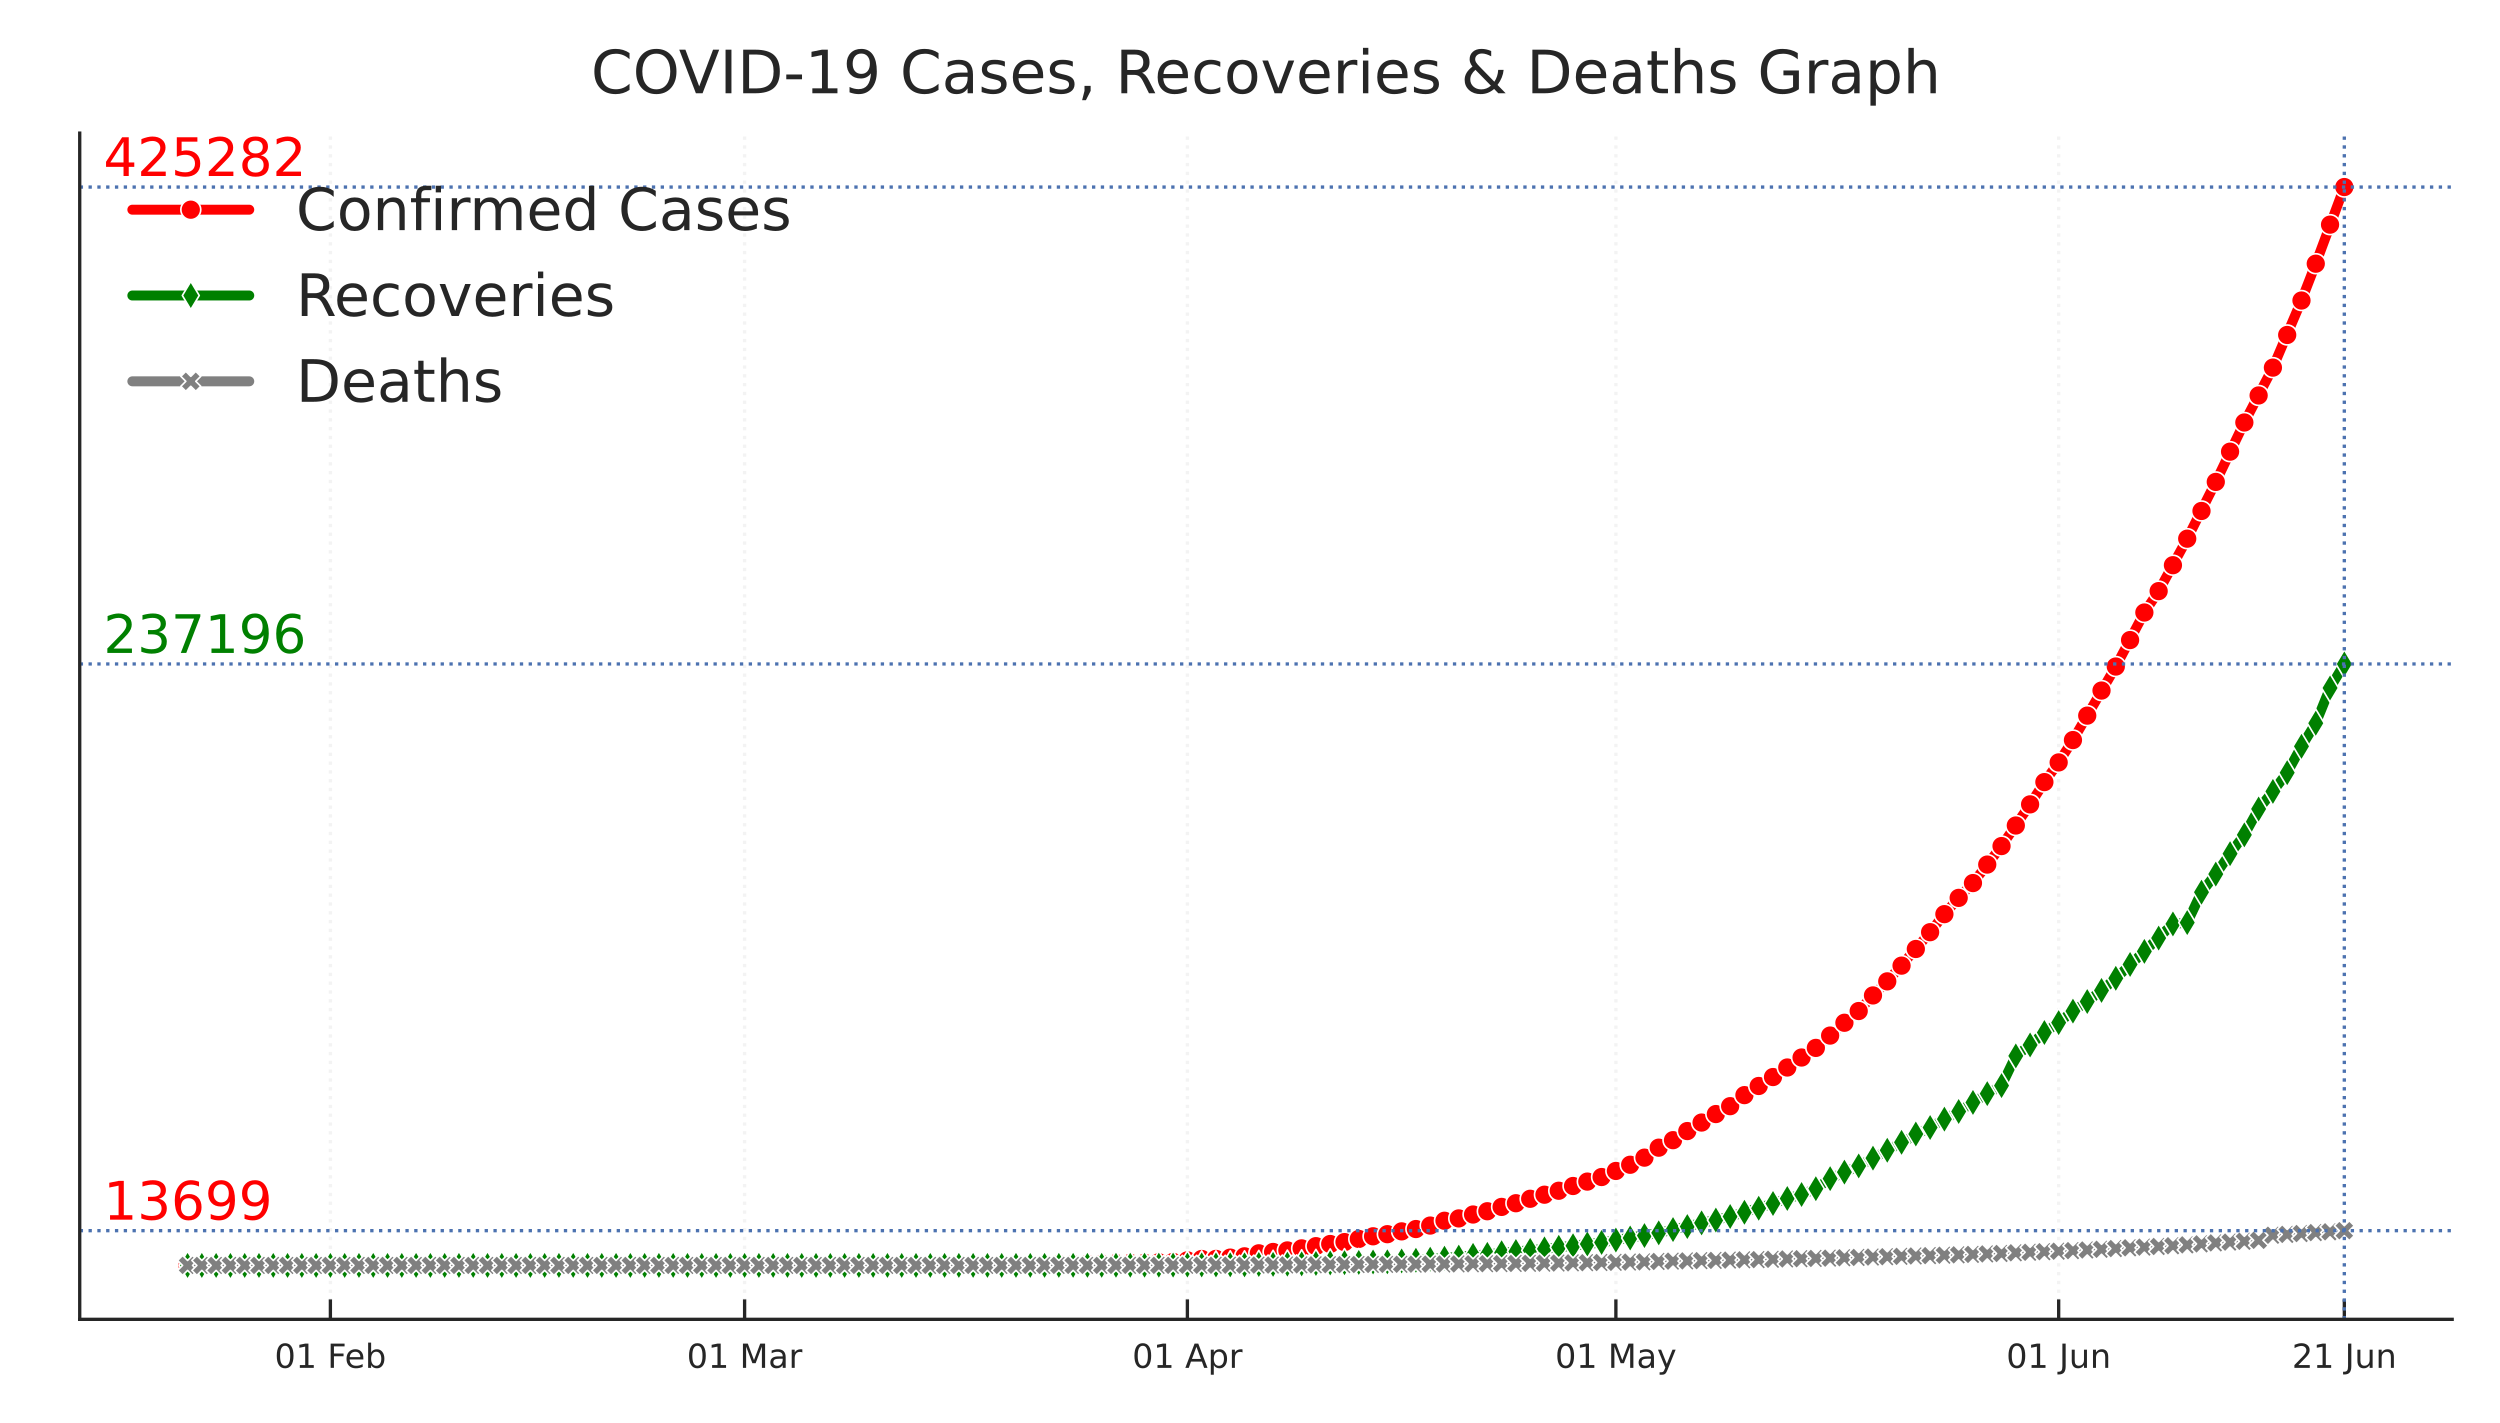 <?xml version="1.0" encoding="utf-8" standalone="no"?>
<!DOCTYPE svg PUBLIC "-//W3C//DTD SVG 1.1//EN"
  "http://www.w3.org/Graphics/SVG/1.1/DTD/svg11.dtd">
<!-- Created with matplotlib (https://matplotlib.org/) -->
<svg height="214.138pt" version="1.1" viewBox="0 0 376.32 214.138" width="376.32pt" xmlns="http://www.w3.org/2000/svg" xmlns:xlink="http://www.w3.org/1999/xlink">
 <defs>
  <style type="text/css">
*{stroke-linecap:butt;stroke-linejoin:round;}
  </style>
 </defs>
 <g id="figure_1">
  <g id="patch_1">
   <path d="M 0 214.138 
L 376.32 214.138 
L 376.32 0 
L 0 0 
z
" style="fill:#ffffff;"/>
  </g>
  <g id="axes_1">
   <g id="patch_2">
    <path d="M 12 198.599 
L 369.12 198.599 
L 369.12 20.039 
L 12 20.039 
z
" style="fill:#ffffff;"/>
   </g>
   <g id="matplotlib.axis_1">
    <g id="xtick_1">
     <g id="line2d_1">
      <path clip-path="url(#p355baa5577)" d="M 49.733 198.599 
L 49.733 20.039 
" style="fill:none;stroke:#f3f3f3;stroke-dasharray:0.5,0.825;stroke-dashoffset:0;stroke-width:0.5;"/>
     </g>
     <g id="line2d_2">
      <defs>
       <path d="M 0 0 
L 0 -3 
" id="mda2d2b84cf" style="stroke:#262626;stroke-width:0.5;"/>
      </defs>
      <g>
       <use style="fill:#262626;stroke:#262626;stroke-width:0.5;" x="49.733" xlink:href="#mda2d2b84cf" y="198.599"/>
      </g>
     </g>
     <g id="text_1">
      <!-- 01 Feb -->
      <defs>
       <path d="M 31.781 66.406 
Q 24.172 66.406 20.328 58.906 
Q 16.5 51.422 16.5 36.375 
Q 16.5 21.391 20.328 13.891 
Q 24.172 6.391 31.781 6.391 
Q 39.453 6.391 43.281 13.891 
Q 47.125 21.391 47.125 36.375 
Q 47.125 51.422 43.281 58.906 
Q 39.453 66.406 31.781 66.406 
z
M 31.781 74.219 
Q 44.047 74.219 50.516 64.516 
Q 56.984 54.828 56.984 36.375 
Q 56.984 17.969 50.516 8.266 
Q 44.047 -1.422 31.781 -1.422 
Q 19.531 -1.422 13.062 8.266 
Q 6.594 17.969 6.594 36.375 
Q 6.594 54.828 13.062 64.516 
Q 19.531 74.219 31.781 74.219 
z
" id="DejaVuSans-48"/>
       <path d="M 12.406 8.297 
L 28.516 8.297 
L 28.516 63.922 
L 10.984 60.406 
L 10.984 69.391 
L 28.422 72.906 
L 38.281 72.906 
L 38.281 8.297 
L 54.391 8.297 
L 54.391 0 
L 12.406 0 
z
" id="DejaVuSans-49"/>
       <path id="DejaVuSans-32"/>
       <path d="M 9.812 72.906 
L 51.703 72.906 
L 51.703 64.594 
L 19.672 64.594 
L 19.672 43.109 
L 48.578 43.109 
L 48.578 34.812 
L 19.672 34.812 
L 19.672 0 
L 9.812 0 
z
" id="DejaVuSans-70"/>
       <path d="M 56.203 29.594 
L 56.203 25.203 
L 14.891 25.203 
Q 15.484 15.922 20.484 11.062 
Q 25.484 6.203 34.422 6.203 
Q 39.594 6.203 44.453 7.469 
Q 49.312 8.734 54.109 11.281 
L 54.109 2.781 
Q 49.266 0.734 44.188 -0.344 
Q 39.109 -1.422 33.891 -1.422 
Q 20.797 -1.422 13.156 6.188 
Q 5.516 13.812 5.516 26.812 
Q 5.516 40.234 12.766 48.109 
Q 20.016 56 32.328 56 
Q 43.359 56 49.781 48.891 
Q 56.203 41.797 56.203 29.594 
z
M 47.219 32.234 
Q 47.125 39.594 43.094 43.984 
Q 39.062 48.391 32.422 48.391 
Q 24.906 48.391 20.391 44.141 
Q 15.875 39.891 15.188 32.172 
z
" id="DejaVuSans-101"/>
       <path d="M 48.688 27.297 
Q 48.688 37.203 44.609 42.844 
Q 40.531 48.484 33.406 48.484 
Q 26.266 48.484 22.188 42.844 
Q 18.109 37.203 18.109 27.297 
Q 18.109 17.391 22.188 11.75 
Q 26.266 6.109 33.406 6.109 
Q 40.531 6.109 44.609 11.75 
Q 48.688 17.391 48.688 27.297 
z
M 18.109 46.391 
Q 20.953 51.266 25.266 53.625 
Q 29.594 56 35.594 56 
Q 45.562 56 51.781 48.094 
Q 58.016 40.188 58.016 27.297 
Q 58.016 14.406 51.781 6.484 
Q 45.562 -1.422 35.594 -1.422 
Q 29.594 -1.422 25.266 0.953 
Q 20.953 3.328 18.109 8.203 
L 18.109 0 
L 9.078 0 
L 9.078 75.984 
L 18.109 75.984 
z
" id="DejaVuSans-98"/>
      </defs>
      <g style="fill:#262626;" transform="translate(41.331 205.898)scale(0.05 -0.05)">
       <use xlink:href="#DejaVuSans-48"/>
       <use x="63.623" xlink:href="#DejaVuSans-49"/>
       <use x="127.246" xlink:href="#DejaVuSans-32"/>
       <use x="159.033" xlink:href="#DejaVuSans-70"/>
       <use x="211.053" xlink:href="#DejaVuSans-101"/>
       <use x="272.576" xlink:href="#DejaVuSans-98"/>
      </g>
     </g>
    </g>
    <g id="xtick_2">
     <g id="line2d_3">
      <path clip-path="url(#p355baa5577)" d="M 112.084 198.599 
L 112.084 20.039 
" style="fill:none;stroke:#f3f3f3;stroke-dasharray:0.5,0.825;stroke-dashoffset:0;stroke-width:0.5;"/>
     </g>
     <g id="line2d_4">
      <g>
       <use style="fill:#262626;stroke:#262626;stroke-width:0.5;" x="112.084" xlink:href="#mda2d2b84cf" y="198.599"/>
      </g>
     </g>
     <g id="text_2">
      <!-- 01 Mar -->
      <defs>
       <path d="M 9.812 72.906 
L 24.516 72.906 
L 43.109 23.297 
L 61.812 72.906 
L 76.516 72.906 
L 76.516 0 
L 66.891 0 
L 66.891 64.016 
L 48.094 14.016 
L 38.188 14.016 
L 19.391 64.016 
L 19.391 0 
L 9.812 0 
z
" id="DejaVuSans-77"/>
       <path d="M 34.281 27.484 
Q 23.391 27.484 19.188 25 
Q 14.984 22.516 14.984 16.5 
Q 14.984 11.719 18.141 8.906 
Q 21.297 6.109 26.703 6.109 
Q 34.188 6.109 38.703 11.406 
Q 43.219 16.703 43.219 25.484 
L 43.219 27.484 
z
M 52.203 31.203 
L 52.203 0 
L 43.219 0 
L 43.219 8.297 
Q 40.141 3.328 35.547 0.953 
Q 30.953 -1.422 24.312 -1.422 
Q 15.922 -1.422 10.953 3.297 
Q 6 8.016 6 15.922 
Q 6 25.141 12.172 29.828 
Q 18.359 34.516 30.609 34.516 
L 43.219 34.516 
L 43.219 35.406 
Q 43.219 41.609 39.141 45 
Q 35.062 48.391 27.688 48.391 
Q 23 48.391 18.547 47.266 
Q 14.109 46.141 10.016 43.891 
L 10.016 52.203 
Q 14.938 54.109 19.578 55.047 
Q 24.219 56 28.609 56 
Q 40.484 56 46.344 49.844 
Q 52.203 43.703 52.203 31.203 
z
" id="DejaVuSans-97"/>
       <path d="M 41.109 46.297 
Q 39.594 47.172 37.812 47.578 
Q 36.031 48 33.891 48 
Q 26.266 48 22.188 43.047 
Q 18.109 38.094 18.109 28.812 
L 18.109 0 
L 9.078 0 
L 9.078 54.688 
L 18.109 54.688 
L 18.109 46.188 
Q 20.953 51.172 25.484 53.578 
Q 30.031 56 36.531 56 
Q 37.453 56 38.578 55.875 
Q 39.703 55.766 41.062 55.516 
z
" id="DejaVuSans-114"/>
      </defs>
      <g style="fill:#262626;" transform="translate(103.391 205.898)scale(0.05 -0.05)">
       <use xlink:href="#DejaVuSans-48"/>
       <use x="63.623" xlink:href="#DejaVuSans-49"/>
       <use x="127.246" xlink:href="#DejaVuSans-32"/>
       <use x="159.033" xlink:href="#DejaVuSans-77"/>
       <use x="245.312" xlink:href="#DejaVuSans-97"/>
       <use x="306.592" xlink:href="#DejaVuSans-114"/>
      </g>
     </g>
    </g>
    <g id="xtick_3">
     <g id="line2d_5">
      <path clip-path="url(#p355baa5577)" d="M 178.735 198.599 
L 178.735 20.039 
" style="fill:none;stroke:#f3f3f3;stroke-dasharray:0.5,0.825;stroke-dashoffset:0;stroke-width:0.5;"/>
     </g>
     <g id="line2d_6">
      <g>
       <use style="fill:#262626;stroke:#262626;stroke-width:0.5;" x="178.735" xlink:href="#mda2d2b84cf" y="198.599"/>
      </g>
     </g>
     <g id="text_3">
      <!-- 01 Apr -->
      <defs>
       <path d="M 34.188 63.188 
L 20.797 26.906 
L 47.609 26.906 
z
M 28.609 72.906 
L 39.797 72.906 
L 67.578 0 
L 57.328 0 
L 50.688 18.703 
L 17.828 18.703 
L 11.188 0 
L 0.781 0 
z
" id="DejaVuSans-65"/>
       <path d="M 18.109 8.203 
L 18.109 -20.797 
L 9.078 -20.797 
L 9.078 54.688 
L 18.109 54.688 
L 18.109 46.391 
Q 20.953 51.266 25.266 53.625 
Q 29.594 56 35.594 56 
Q 45.562 56 51.781 48.094 
Q 58.016 40.188 58.016 27.297 
Q 58.016 14.406 51.781 6.484 
Q 45.562 -1.422 35.594 -1.422 
Q 29.594 -1.422 25.266 0.953 
Q 20.953 3.328 18.109 8.203 
z
M 48.688 27.297 
Q 48.688 37.203 44.609 42.844 
Q 40.531 48.484 33.406 48.484 
Q 26.266 48.484 22.188 42.844 
Q 18.109 37.203 18.109 27.297 
Q 18.109 17.391 22.188 11.75 
Q 26.266 6.109 33.406 6.109 
Q 40.531 6.109 44.609 11.75 
Q 48.688 17.391 48.688 27.297 
z
" id="DejaVuSans-112"/>
      </defs>
      <g style="fill:#262626;" transform="translate(170.434 205.898)scale(0.05 -0.05)">
       <use xlink:href="#DejaVuSans-48"/>
       <use x="63.623" xlink:href="#DejaVuSans-49"/>
       <use x="127.246" xlink:href="#DejaVuSans-32"/>
       <use x="159.033" xlink:href="#DejaVuSans-65"/>
       <use x="227.441" xlink:href="#DejaVuSans-112"/>
       <use x="290.918" xlink:href="#DejaVuSans-114"/>
      </g>
     </g>
    </g>
    <g id="xtick_4">
     <g id="line2d_7">
      <path clip-path="url(#p355baa5577)" d="M 243.236 198.599 
L 243.236 20.039 
" style="fill:none;stroke:#f3f3f3;stroke-dasharray:0.5,0.825;stroke-dashoffset:0;stroke-width:0.5;"/>
     </g>
     <g id="line2d_8">
      <g>
       <use style="fill:#262626;stroke:#262626;stroke-width:0.5;" x="243.236" xlink:href="#mda2d2b84cf" y="198.599"/>
      </g>
     </g>
     <g id="text_4">
      <!-- 01 May -->
      <defs>
       <path d="M 32.172 -5.078 
Q 28.375 -14.844 24.75 -17.812 
Q 21.141 -20.797 15.094 -20.797 
L 7.906 -20.797 
L 7.906 -13.281 
L 13.188 -13.281 
Q 16.891 -13.281 18.938 -11.516 
Q 21 -9.766 23.484 -3.219 
L 25.094 0.875 
L 2.984 54.688 
L 12.5 54.688 
L 29.594 11.922 
L 46.688 54.688 
L 56.203 54.688 
z
" id="DejaVuSans-121"/>
      </defs>
      <g style="fill:#262626;" transform="translate(234.091 205.898)scale(0.05 -0.05)">
       <use xlink:href="#DejaVuSans-48"/>
       <use x="63.623" xlink:href="#DejaVuSans-49"/>
       <use x="127.246" xlink:href="#DejaVuSans-32"/>
       <use x="159.033" xlink:href="#DejaVuSans-77"/>
       <use x="245.312" xlink:href="#DejaVuSans-97"/>
       <use x="306.592" xlink:href="#DejaVuSans-121"/>
      </g>
     </g>
    </g>
    <g id="xtick_5">
     <g id="line2d_9">
      <path clip-path="url(#p355baa5577)" d="M 309.887 198.599 
L 309.887 20.039 
" style="fill:none;stroke:#f3f3f3;stroke-dasharray:0.5,0.825;stroke-dashoffset:0;stroke-width:0.5;"/>
     </g>
     <g id="line2d_10">
      <g>
       <use style="fill:#262626;stroke:#262626;stroke-width:0.5;" x="309.887" xlink:href="#mda2d2b84cf" y="198.599"/>
      </g>
     </g>
     <g id="text_5">
      <!-- 01 Jun -->
      <defs>
       <path d="M 9.812 72.906 
L 19.672 72.906 
L 19.672 5.078 
Q 19.672 -8.109 14.672 -14.062 
Q 9.672 -20.016 -1.422 -20.016 
L -5.172 -20.016 
L -5.172 -11.719 
L -2.094 -11.719 
Q 4.438 -11.719 7.125 -8.047 
Q 9.812 -4.391 9.812 5.078 
z
" id="DejaVuSans-74"/>
       <path d="M 8.5 21.578 
L 8.5 54.688 
L 17.484 54.688 
L 17.484 21.922 
Q 17.484 14.156 20.5 10.266 
Q 23.531 6.391 29.594 6.391 
Q 36.859 6.391 41.078 11.031 
Q 45.312 15.672 45.312 23.688 
L 45.312 54.688 
L 54.297 54.688 
L 54.297 0 
L 45.312 0 
L 45.312 8.406 
Q 42.047 3.422 37.719 1 
Q 33.406 -1.422 27.688 -1.422 
Q 18.266 -1.422 13.375 4.438 
Q 8.5 10.297 8.5 21.578 
z
M 31.109 56 
z
" id="DejaVuSans-117"/>
       <path d="M 54.891 33.016 
L 54.891 0 
L 45.906 0 
L 45.906 32.719 
Q 45.906 40.484 42.875 44.328 
Q 39.844 48.188 33.797 48.188 
Q 26.516 48.188 22.312 43.547 
Q 18.109 38.922 18.109 30.906 
L 18.109 0 
L 9.078 0 
L 9.078 54.688 
L 18.109 54.688 
L 18.109 46.188 
Q 21.344 51.125 25.703 53.562 
Q 30.078 56 35.797 56 
Q 45.219 56 50.047 50.172 
Q 54.891 44.344 54.891 33.016 
z
" id="DejaVuSans-110"/>
      </defs>
      <g style="fill:#262626;" transform="translate(302.005 205.898)scale(0.05 -0.05)">
       <use xlink:href="#DejaVuSans-48"/>
       <use x="63.623" xlink:href="#DejaVuSans-49"/>
       <use x="127.246" xlink:href="#DejaVuSans-32"/>
       <use x="159.033" xlink:href="#DejaVuSans-74"/>
       <use x="188.525" xlink:href="#DejaVuSans-117"/>
       <use x="251.904" xlink:href="#DejaVuSans-110"/>
      </g>
     </g>
    </g>
    <g id="xtick_6">
     <g id="line2d_11">
      <path clip-path="url(#p355baa5577)" d="M 352.887 198.599 
L 352.887 20.039 
" style="fill:none;stroke:#f3f3f3;stroke-dasharray:0.5,0.825;stroke-dashoffset:0;stroke-width:0.5;"/>
     </g>
     <g id="line2d_12">
      <g>
       <use style="fill:#262626;stroke:#262626;stroke-width:0.5;" x="352.887" xlink:href="#mda2d2b84cf" y="198.599"/>
      </g>
     </g>
     <g id="text_6">
      <!-- 21 Jun -->
      <defs>
       <path d="M 19.188 8.297 
L 53.609 8.297 
L 53.609 0 
L 7.328 0 
L 7.328 8.297 
Q 12.938 14.109 22.625 23.891 
Q 32.328 33.688 34.812 36.531 
Q 39.547 41.844 41.422 45.531 
Q 43.312 49.219 43.312 52.781 
Q 43.312 58.594 39.234 62.25 
Q 35.156 65.922 28.609 65.922 
Q 23.969 65.922 18.812 64.312 
Q 13.672 62.703 7.812 59.422 
L 7.812 69.391 
Q 13.766 71.781 18.938 73 
Q 24.125 74.219 28.422 74.219 
Q 39.75 74.219 46.484 68.547 
Q 53.219 62.891 53.219 53.422 
Q 53.219 48.922 51.531 44.891 
Q 49.859 40.875 45.406 35.406 
Q 44.188 33.984 37.641 27.219 
Q 31.109 20.453 19.188 8.297 
z
" id="DejaVuSans-50"/>
      </defs>
      <g style="fill:#262626;" transform="translate(345.005 205.898)scale(0.05 -0.05)">
       <use xlink:href="#DejaVuSans-50"/>
       <use x="63.623" xlink:href="#DejaVuSans-49"/>
       <use x="127.246" xlink:href="#DejaVuSans-32"/>
       <use x="159.033" xlink:href="#DejaVuSans-74"/>
       <use x="188.525" xlink:href="#DejaVuSans-117"/>
       <use x="251.904" xlink:href="#DejaVuSans-110"/>
      </g>
     </g>
    </g>
   </g>
   <g id="line2d_13">
    <path clip-path="url(#p355baa5577)" d="M 28.233 190.482 
L 152.934 190.389 
L 176.585 189.949 
L 180.885 189.512 
L 183.035 189.502 
L 187.335 189.113 
L 189.485 188.659 
L 193.785 188.224 
L 202.385 186.969 
L 206.685 186.098 
L 210.985 185.356 
L 213.135 185.004 
L 215.285 184.481 
L 217.435 183.759 
L 219.585 183.406 
L 234.636 179.241 
L 241.086 177.175 
L 245.386 175.329 
L 247.536 174.258 
L 249.686 172.758 
L 251.836 171.627 
L 256.136 168.973 
L 260.436 166.509 
L 262.586 164.847 
L 269.036 160.689 
L 273.336 157.739 
L 279.786 152.188 
L 281.936 149.841 
L 284.086 147.722 
L 288.386 142.849 
L 290.536 140.319 
L 292.686 137.604 
L 294.836 135.156 
L 296.986 132.926 
L 301.287 127.356 
L 305.587 121.08 
L 307.737 117.728 
L 309.887 114.766 
L 312.037 111.399 
L 318.487 100.332 
L 322.787 92.202 
L 324.937 88.979 
L 329.237 81.087 
L 333.537 72.542 
L 337.837 63.598 
L 342.137 55.338 
L 346.437 45.236 
L 348.587 39.695 
L 352.887 28.155 
L 352.887 28.155 
" style="fill:none;stroke:#ff0000;stroke-linecap:round;stroke-width:1.5;"/>
    <defs>
     <path d="M 0 1.5 
C 0.398 1.5 0.779 1.342 1.061 1.061 
C 1.342 0.779 1.5 0.398 1.5 0 
C 1.5 -0.398 1.342 -0.779 1.061 -1.061 
C 0.779 -1.342 0.398 -1.5 0 -1.5 
C -0.398 -1.5 -0.779 -1.342 -1.061 -1.061 
C -1.342 -0.779 -1.5 -0.398 -1.5 0 
C -1.5 0.398 -1.342 0.779 -1.061 1.061 
C -0.779 1.342 -0.398 1.5 0 1.5 
z
" id="md3f58a5479" style="stroke:#ffffff;stroke-width:0.25;"/>
    </defs>
    <g clip-path="url(#p355baa5577)">
     <use style="fill:#ff0000;stroke:#ffffff;stroke-width:0.25;" x="28.233" xlink:href="#md3f58a5479" y="190.482"/>
     <use style="fill:#ff0000;stroke:#ffffff;stroke-width:0.25;" x="30.383" xlink:href="#md3f58a5479" y="190.482"/>
     <use style="fill:#ff0000;stroke:#ffffff;stroke-width:0.25;" x="32.533" xlink:href="#md3f58a5479" y="190.482"/>
     <use style="fill:#ff0000;stroke:#ffffff;stroke-width:0.25;" x="34.683" xlink:href="#md3f58a5479" y="190.482"/>
     <use style="fill:#ff0000;stroke:#ffffff;stroke-width:0.25;" x="36.833" xlink:href="#md3f58a5479" y="190.482"/>
     <use style="fill:#ff0000;stroke:#ffffff;stroke-width:0.25;" x="38.983" xlink:href="#md3f58a5479" y="190.482"/>
     <use style="fill:#ff0000;stroke:#ffffff;stroke-width:0.25;" x="41.133" xlink:href="#md3f58a5479" y="190.482"/>
     <use style="fill:#ff0000;stroke:#ffffff;stroke-width:0.25;" x="43.283" xlink:href="#md3f58a5479" y="190.482"/>
     <use style="fill:#ff0000;stroke:#ffffff;stroke-width:0.25;" x="45.433" xlink:href="#md3f58a5479" y="190.482"/>
     <use style="fill:#ff0000;stroke:#ffffff;stroke-width:0.25;" x="47.583" xlink:href="#md3f58a5479" y="190.482"/>
     <use style="fill:#ff0000;stroke:#ffffff;stroke-width:0.25;" x="49.733" xlink:href="#md3f58a5479" y="190.482"/>
     <use style="fill:#ff0000;stroke:#ffffff;stroke-width:0.25;" x="51.883" xlink:href="#md3f58a5479" y="190.481"/>
     <use style="fill:#ff0000;stroke:#ffffff;stroke-width:0.25;" x="54.033" xlink:href="#md3f58a5479" y="190.481"/>
     <use style="fill:#ff0000;stroke:#ffffff;stroke-width:0.25;" x="56.183" xlink:href="#md3f58a5479" y="190.481"/>
     <use style="fill:#ff0000;stroke:#ffffff;stroke-width:0.25;" x="58.333" xlink:href="#md3f58a5479" y="190.481"/>
     <use style="fill:#ff0000;stroke:#ffffff;stroke-width:0.25;" x="60.483" xlink:href="#md3f58a5479" y="190.481"/>
     <use style="fill:#ff0000;stroke:#ffffff;stroke-width:0.25;" x="62.633" xlink:href="#md3f58a5479" y="190.481"/>
     <use style="fill:#ff0000;stroke:#ffffff;stroke-width:0.25;" x="64.783" xlink:href="#md3f58a5479" y="190.481"/>
     <use style="fill:#ff0000;stroke:#ffffff;stroke-width:0.25;" x="66.933" xlink:href="#md3f58a5479" y="190.481"/>
     <use style="fill:#ff0000;stroke:#ffffff;stroke-width:0.25;" x="69.083" xlink:href="#md3f58a5479" y="190.481"/>
     <use style="fill:#ff0000;stroke:#ffffff;stroke-width:0.25;" x="71.233" xlink:href="#md3f58a5479" y="190.481"/>
     <use style="fill:#ff0000;stroke:#ffffff;stroke-width:0.25;" x="73.383" xlink:href="#md3f58a5479" y="190.481"/>
     <use style="fill:#ff0000;stroke:#ffffff;stroke-width:0.25;" x="75.533" xlink:href="#md3f58a5479" y="190.481"/>
     <use style="fill:#ff0000;stroke:#ffffff;stroke-width:0.25;" x="77.683" xlink:href="#md3f58a5479" y="190.481"/>
     <use style="fill:#ff0000;stroke:#ffffff;stroke-width:0.25;" x="79.833" xlink:href="#md3f58a5479" y="190.481"/>
     <use style="fill:#ff0000;stroke:#ffffff;stroke-width:0.25;" x="81.983" xlink:href="#md3f58a5479" y="190.481"/>
     <use style="fill:#ff0000;stroke:#ffffff;stroke-width:0.25;" x="84.134" xlink:href="#md3f58a5479" y="190.481"/>
     <use style="fill:#ff0000;stroke:#ffffff;stroke-width:0.25;" x="86.284" xlink:href="#md3f58a5479" y="190.481"/>
     <use style="fill:#ff0000;stroke:#ffffff;stroke-width:0.25;" x="88.434" xlink:href="#md3f58a5479" y="190.481"/>
     <use style="fill:#ff0000;stroke:#ffffff;stroke-width:0.25;" x="90.584" xlink:href="#md3f58a5479" y="190.481"/>
     <use style="fill:#ff0000;stroke:#ffffff;stroke-width:0.25;" x="92.734" xlink:href="#md3f58a5479" y="190.481"/>
     <use style="fill:#ff0000;stroke:#ffffff;stroke-width:0.25;" x="94.884" xlink:href="#md3f58a5479" y="190.481"/>
     <use style="fill:#ff0000;stroke:#ffffff;stroke-width:0.25;" x="97.034" xlink:href="#md3f58a5479" y="190.481"/>
     <use style="fill:#ff0000;stroke:#ffffff;stroke-width:0.25;" x="99.184" xlink:href="#md3f58a5479" y="190.481"/>
     <use style="fill:#ff0000;stroke:#ffffff;stroke-width:0.25;" x="101.334" xlink:href="#md3f58a5479" y="190.481"/>
     <use style="fill:#ff0000;stroke:#ffffff;stroke-width:0.25;" x="103.484" xlink:href="#md3f58a5479" y="190.481"/>
     <use style="fill:#ff0000;stroke:#ffffff;stroke-width:0.25;" x="105.634" xlink:href="#md3f58a5479" y="190.481"/>
     <use style="fill:#ff0000;stroke:#ffffff;stroke-width:0.25;" x="107.784" xlink:href="#md3f58a5479" y="190.481"/>
     <use style="fill:#ff0000;stroke:#ffffff;stroke-width:0.25;" x="109.934" xlink:href="#md3f58a5479" y="190.481"/>
     <use style="fill:#ff0000;stroke:#ffffff;stroke-width:0.25;" x="112.084" xlink:href="#md3f58a5479" y="190.481"/>
     <use style="fill:#ff0000;stroke:#ffffff;stroke-width:0.25;" x="114.234" xlink:href="#md3f58a5479" y="190.48"/>
     <use style="fill:#ff0000;stroke:#ffffff;stroke-width:0.25;" x="116.384" xlink:href="#md3f58a5479" y="190.48"/>
     <use style="fill:#ff0000;stroke:#ffffff;stroke-width:0.25;" x="118.534" xlink:href="#md3f58a5479" y="190.472"/>
     <use style="fill:#ff0000;stroke:#ffffff;stroke-width:0.25;" x="120.684" xlink:href="#md3f58a5479" y="190.471"/>
     <use style="fill:#ff0000;stroke:#ffffff;stroke-width:0.25;" x="122.834" xlink:href="#md3f58a5479" y="190.47"/>
     <use style="fill:#ff0000;stroke:#ffffff;stroke-width:0.25;" x="124.984" xlink:href="#md3f58a5479" y="190.469"/>
     <use style="fill:#ff0000;stroke:#ffffff;stroke-width:0.25;" x="127.134" xlink:href="#md3f58a5479" y="190.467"/>
     <use style="fill:#ff0000;stroke:#ffffff;stroke-width:0.25;" x="129.284" xlink:href="#md3f58a5479" y="190.466"/>
     <use style="fill:#ff0000;stroke:#ffffff;stroke-width:0.25;" x="131.434" xlink:href="#md3f58a5479" y="190.461"/>
     <use style="fill:#ff0000;stroke:#ffffff;stroke-width:0.25;" x="133.584" xlink:href="#md3f58a5479" y="190.459"/>
     <use style="fill:#ff0000;stroke:#ffffff;stroke-width:0.25;" x="135.734" xlink:href="#md3f58a5479" y="190.454"/>
     <use style="fill:#ff0000;stroke:#ffffff;stroke-width:0.25;" x="137.884" xlink:href="#md3f58a5479" y="190.451"/>
     <use style="fill:#ff0000;stroke:#ffffff;stroke-width:0.25;" x="140.034" xlink:href="#md3f58a5479" y="190.443"/>
     <use style="fill:#ff0000;stroke:#ffffff;stroke-width:0.25;" x="142.184" xlink:href="#md3f58a5479" y="190.439"/>
     <use style="fill:#ff0000;stroke:#ffffff;stroke-width:0.25;" x="144.334" xlink:href="#md3f58a5479" y="190.437"/>
     <use style="fill:#ff0000;stroke:#ffffff;stroke-width:0.25;" x="146.484" xlink:href="#md3f58a5479" y="190.428"/>
     <use style="fill:#ff0000;stroke:#ffffff;stroke-width:0.25;" x="148.634" xlink:href="#md3f58a5479" y="190.423"/>
     <use style="fill:#ff0000;stroke:#ffffff;stroke-width:0.25;" x="150.784" xlink:href="#md3f58a5479" y="190.408"/>
     <use style="fill:#ff0000;stroke:#ffffff;stroke-width:0.25;" x="152.934" xlink:href="#md3f58a5479" y="190.389"/>
     <use style="fill:#ff0000;stroke:#ffffff;stroke-width:0.25;" x="155.085" xlink:href="#md3f58a5479" y="190.356"/>
     <use style="fill:#ff0000;stroke:#ffffff;stroke-width:0.25;" x="157.235" xlink:href="#md3f58a5479" y="190.331"/>
     <use style="fill:#ff0000;stroke:#ffffff;stroke-width:0.25;" x="159.385" xlink:href="#md3f58a5479" y="190.292"/>
     <use style="fill:#ff0000;stroke:#ffffff;stroke-width:0.25;" x="161.535" xlink:href="#md3f58a5479" y="190.278"/>
     <use style="fill:#ff0000;stroke:#ffffff;stroke-width:0.25;" x="163.685" xlink:href="#md3f58a5479" y="190.231"/>
     <use style="fill:#ff0000;stroke:#ffffff;stroke-width:0.25;" x="165.835" xlink:href="#md3f58a5479" y="190.205"/>
     <use style="fill:#ff0000;stroke:#ffffff;stroke-width:0.25;" x="167.985" xlink:href="#md3f58a5479" y="190.144"/>
     <use style="fill:#ff0000;stroke:#ffffff;stroke-width:0.25;" x="170.135" xlink:href="#md3f58a5479" y="190.105"/>
     <use style="fill:#ff0000;stroke:#ffffff;stroke-width:0.25;" x="172.285" xlink:href="#md3f58a5479" y="190.091"/>
     <use style="fill:#ff0000;stroke:#ffffff;stroke-width:0.25;" x="174.435" xlink:href="#md3f58a5479" y="190.005"/>
     <use style="fill:#ff0000;stroke:#ffffff;stroke-width:0.25;" x="176.585" xlink:href="#md3f58a5479" y="189.949"/>
     <use style="fill:#ff0000;stroke:#ffffff;stroke-width:0.25;" x="178.735" xlink:href="#md3f58a5479" y="189.72"/>
     <use style="fill:#ff0000;stroke:#ffffff;stroke-width:0.25;" x="180.885" xlink:href="#md3f58a5479" y="189.512"/>
     <use style="fill:#ff0000;stroke:#ffffff;stroke-width:0.25;" x="183.035" xlink:href="#md3f58a5479" y="189.502"/>
     <use style="fill:#ff0000;stroke:#ffffff;stroke-width:0.25;" x="185.185" xlink:href="#md3f58a5479" y="189.306"/>
     <use style="fill:#ff0000;stroke:#ffffff;stroke-width:0.25;" x="187.335" xlink:href="#md3f58a5479" y="189.113"/>
     <use style="fill:#ff0000;stroke:#ffffff;stroke-width:0.25;" x="189.485" xlink:href="#md3f58a5479" y="188.659"/>
     <use style="fill:#ff0000;stroke:#ffffff;stroke-width:0.25;" x="191.635" xlink:href="#md3f58a5479" y="188.455"/>
     <use style="fill:#ff0000;stroke:#ffffff;stroke-width:0.25;" x="193.785" xlink:href="#md3f58a5479" y="188.224"/>
     <use style="fill:#ff0000;stroke:#ffffff;stroke-width:0.25;" x="195.935" xlink:href="#md3f58a5479" y="187.915"/>
     <use style="fill:#ff0000;stroke:#ffffff;stroke-width:0.25;" x="198.085" xlink:href="#md3f58a5479" y="187.582"/>
     <use style="fill:#ff0000;stroke:#ffffff;stroke-width:0.25;" x="200.235" xlink:href="#md3f58a5479" y="187.258"/>
     <use style="fill:#ff0000;stroke:#ffffff;stroke-width:0.25;" x="202.385" xlink:href="#md3f58a5479" y="186.969"/>
     <use style="fill:#ff0000;stroke:#ffffff;stroke-width:0.25;" x="204.535" xlink:href="#md3f58a5479" y="186.492"/>
     <use style="fill:#ff0000;stroke:#ffffff;stroke-width:0.25;" x="206.685" xlink:href="#md3f58a5479" y="186.098"/>
     <use style="fill:#ff0000;stroke:#ffffff;stroke-width:0.25;" x="208.835" xlink:href="#md3f58a5479" y="185.779"/>
     <use style="fill:#ff0000;stroke:#ffffff;stroke-width:0.25;" x="210.985" xlink:href="#md3f58a5479" y="185.356"/>
     <use style="fill:#ff0000;stroke:#ffffff;stroke-width:0.25;" x="213.135" xlink:href="#md3f58a5479" y="185.004"/>
     <use style="fill:#ff0000;stroke:#ffffff;stroke-width:0.25;" x="215.285" xlink:href="#md3f58a5479" y="184.481"/>
     <use style="fill:#ff0000;stroke:#ffffff;stroke-width:0.25;" x="217.435" xlink:href="#md3f58a5479" y="183.759"/>
     <use style="fill:#ff0000;stroke:#ffffff;stroke-width:0.25;" x="219.585" xlink:href="#md3f58a5479" y="183.406"/>
     <use style="fill:#ff0000;stroke:#ffffff;stroke-width:0.25;" x="221.735" xlink:href="#md3f58a5479" y="182.818"/>
     <use style="fill:#ff0000;stroke:#ffffff;stroke-width:0.25;" x="223.885" xlink:href="#md3f58a5479" y="182.325"/>
     <use style="fill:#ff0000;stroke:#ffffff;stroke-width:0.25;" x="226.035" xlink:href="#md3f58a5479" y="181.674"/>
     <use style="fill:#ff0000;stroke:#ffffff;stroke-width:0.25;" x="228.186" xlink:href="#md3f58a5479" y="181.119"/>
     <use style="fill:#ff0000;stroke:#ffffff;stroke-width:0.25;" x="230.336" xlink:href="#md3f58a5479" y="180.45"/>
     <use style="fill:#ff0000;stroke:#ffffff;stroke-width:0.25;" x="232.486" xlink:href="#md3f58a5479" y="179.837"/>
     <use style="fill:#ff0000;stroke:#ffffff;stroke-width:0.25;" x="234.636" xlink:href="#md3f58a5479" y="179.241"/>
     <use style="fill:#ff0000;stroke:#ffffff;stroke-width:0.25;" x="236.786" xlink:href="#md3f58a5479" y="178.526"/>
     <use style="fill:#ff0000;stroke:#ffffff;stroke-width:0.25;" x="238.936" xlink:href="#md3f58a5479" y="177.863"/>
     <use style="fill:#ff0000;stroke:#ffffff;stroke-width:0.25;" x="241.086" xlink:href="#md3f58a5479" y="177.175"/>
     <use style="fill:#ff0000;stroke:#ffffff;stroke-width:0.25;" x="243.236" xlink:href="#md3f58a5479" y="176.261"/>
     <use style="fill:#ff0000;stroke:#ffffff;stroke-width:0.25;" x="245.386" xlink:href="#md3f58a5479" y="175.329"/>
     <use style="fill:#ff0000;stroke:#ffffff;stroke-width:0.25;" x="247.536" xlink:href="#md3f58a5479" y="174.258"/>
     <use style="fill:#ff0000;stroke:#ffffff;stroke-width:0.25;" x="249.686" xlink:href="#md3f58a5479" y="172.758"/>
     <use style="fill:#ff0000;stroke:#ffffff;stroke-width:0.25;" x="251.836" xlink:href="#md3f58a5479" y="171.627"/>
     <use style="fill:#ff0000;stroke:#ffffff;stroke-width:0.25;" x="253.986" xlink:href="#md3f58a5479" y="170.257"/>
     <use style="fill:#ff0000;stroke:#ffffff;stroke-width:0.25;" x="256.136" xlink:href="#md3f58a5479" y="168.973"/>
     <use style="fill:#ff0000;stroke:#ffffff;stroke-width:0.25;" x="258.286" xlink:href="#md3f58a5479" y="167.697"/>
     <use style="fill:#ff0000;stroke:#ffffff;stroke-width:0.25;" x="260.436" xlink:href="#md3f58a5479" y="166.509"/>
     <use style="fill:#ff0000;stroke:#ffffff;stroke-width:0.25;" x="262.586" xlink:href="#md3f58a5479" y="164.847"/>
     <use style="fill:#ff0000;stroke:#ffffff;stroke-width:0.25;" x="264.736" xlink:href="#md3f58a5479" y="163.471"/>
     <use style="fill:#ff0000;stroke:#ffffff;stroke-width:0.25;" x="266.886" xlink:href="#md3f58a5479" y="162.125"/>
     <use style="fill:#ff0000;stroke:#ffffff;stroke-width:0.25;" x="269.036" xlink:href="#md3f58a5479" y="160.689"/>
     <use style="fill:#ff0000;stroke:#ffffff;stroke-width:0.25;" x="271.186" xlink:href="#md3f58a5479" y="159.185"/>
     <use style="fill:#ff0000;stroke:#ffffff;stroke-width:0.25;" x="273.336" xlink:href="#md3f58a5479" y="157.739"/>
     <use style="fill:#ff0000;stroke:#ffffff;stroke-width:0.25;" x="275.486" xlink:href="#md3f58a5479" y="155.882"/>
     <use style="fill:#ff0000;stroke:#ffffff;stroke-width:0.25;" x="277.636" xlink:href="#md3f58a5479" y="153.955"/>
     <use style="fill:#ff0000;stroke:#ffffff;stroke-width:0.25;" x="279.786" xlink:href="#md3f58a5479" y="152.188"/>
     <use style="fill:#ff0000;stroke:#ffffff;stroke-width:0.25;" x="281.936" xlink:href="#md3f58a5479" y="149.841"/>
     <use style="fill:#ff0000;stroke:#ffffff;stroke-width:0.25;" x="284.086" xlink:href="#md3f58a5479" y="147.722"/>
     <use style="fill:#ff0000;stroke:#ffffff;stroke-width:0.25;" x="286.236" xlink:href="#md3f58a5479" y="145.356"/>
     <use style="fill:#ff0000;stroke:#ffffff;stroke-width:0.25;" x="288.386" xlink:href="#md3f58a5479" y="142.849"/>
     <use style="fill:#ff0000;stroke:#ffffff;stroke-width:0.25;" x="290.536" xlink:href="#md3f58a5479" y="140.319"/>
     <use style="fill:#ff0000;stroke:#ffffff;stroke-width:0.25;" x="292.686" xlink:href="#md3f58a5479" y="137.604"/>
     <use style="fill:#ff0000;stroke:#ffffff;stroke-width:0.25;" x="294.836" xlink:href="#md3f58a5479" y="135.156"/>
     <use style="fill:#ff0000;stroke:#ffffff;stroke-width:0.25;" x="296.986" xlink:href="#md3f58a5479" y="132.926"/>
     <use style="fill:#ff0000;stroke:#ffffff;stroke-width:0.25;" x="299.137" xlink:href="#md3f58a5479" y="130.142"/>
     <use style="fill:#ff0000;stroke:#ffffff;stroke-width:0.25;" x="301.287" xlink:href="#md3f58a5479" y="127.356"/>
     <use style="fill:#ff0000;stroke:#ffffff;stroke-width:0.25;" x="303.437" xlink:href="#md3f58a5479" y="124.262"/>
     <use style="fill:#ff0000;stroke:#ffffff;stroke-width:0.25;" x="305.587" xlink:href="#md3f58a5479" y="121.08"/>
     <use style="fill:#ff0000;stroke:#ffffff;stroke-width:0.25;" x="307.737" xlink:href="#md3f58a5479" y="117.728"/>
     <use style="fill:#ff0000;stroke:#ffffff;stroke-width:0.25;" x="309.887" xlink:href="#md3f58a5479" y="114.766"/>
     <use style="fill:#ff0000;stroke:#ffffff;stroke-width:0.25;" x="312.037" xlink:href="#md3f58a5479" y="111.399"/>
     <use style="fill:#ff0000;stroke:#ffffff;stroke-width:0.25;" x="314.187" xlink:href="#md3f58a5479" y="107.722"/>
     <use style="fill:#ff0000;stroke:#ffffff;stroke-width:0.25;" x="316.337" xlink:href="#md3f58a5479" y="103.947"/>
     <use style="fill:#ff0000;stroke:#ffffff;stroke-width:0.25;" x="318.487" xlink:href="#md3f58a5479" y="100.332"/>
     <use style="fill:#ff0000;stroke:#ffffff;stroke-width:0.25;" x="320.637" xlink:href="#md3f58a5479" y="96.348"/>
     <use style="fill:#ff0000;stroke:#ffffff;stroke-width:0.25;" x="322.787" xlink:href="#md3f58a5479" y="92.202"/>
     <use style="fill:#ff0000;stroke:#ffffff;stroke-width:0.25;" x="324.937" xlink:href="#md3f58a5479" y="88.979"/>
     <use style="fill:#ff0000;stroke:#ffffff;stroke-width:0.25;" x="327.087" xlink:href="#md3f58a5479" y="85.079"/>
     <use style="fill:#ff0000;stroke:#ffffff;stroke-width:0.25;" x="329.237" xlink:href="#md3f58a5479" y="81.087"/>
     <use style="fill:#ff0000;stroke:#ffffff;stroke-width:0.25;" x="331.387" xlink:href="#md3f58a5479" y="76.915"/>
     <use style="fill:#ff0000;stroke:#ffffff;stroke-width:0.25;" x="333.537" xlink:href="#md3f58a5479" y="72.542"/>
     <use style="fill:#ff0000;stroke:#ffffff;stroke-width:0.25;" x="335.687" xlink:href="#md3f58a5479" y="67.988"/>
     <use style="fill:#ff0000;stroke:#ffffff;stroke-width:0.25;" x="337.837" xlink:href="#md3f58a5479" y="63.598"/>
     <use style="fill:#ff0000;stroke:#ffffff;stroke-width:0.25;" x="339.987" xlink:href="#md3f58a5479" y="59.527"/>
     <use style="fill:#ff0000;stroke:#ffffff;stroke-width:0.25;" x="342.137" xlink:href="#md3f58a5479" y="55.338"/>
     <use style="fill:#ff0000;stroke:#ffffff;stroke-width:0.25;" x="344.287" xlink:href="#md3f58a5479" y="50.421"/>
     <use style="fill:#ff0000;stroke:#ffffff;stroke-width:0.25;" x="346.437" xlink:href="#md3f58a5479" y="45.236"/>
     <use style="fill:#ff0000;stroke:#ffffff;stroke-width:0.25;" x="348.587" xlink:href="#md3f58a5479" y="39.695"/>
     <use style="fill:#ff0000;stroke:#ffffff;stroke-width:0.25;" x="350.737" xlink:href="#md3f58a5479" y="33.816"/>
     <use style="fill:#ff0000;stroke:#ffffff;stroke-width:0.25;" x="352.887" xlink:href="#md3f58a5479" y="28.155"/>
    </g>
   </g>
   <g id="line2d_14">
    <path clip-path="url(#p355baa5577)" d="M 28.233 190.482 
L 187.335 190.395 
L 213.135 189.703 
L 223.885 188.814 
L 228.186 188.384 
L 232.486 187.992 
L 241.086 187.021 
L 249.686 185.579 
L 260.436 183.115 
L 266.886 181.161 
L 269.036 180.406 
L 271.186 179.807 
L 273.336 178.933 
L 275.486 177.419 
L 279.786 175.507 
L 294.836 167.311 
L 299.137 164.623 
L 301.287 163.413 
L 303.437 158.944 
L 305.587 157.299 
L 307.737 155.423 
L 309.887 153.934 
L 312.037 152.204 
L 314.187 150.759 
L 316.337 149.088 
L 318.487 147.262 
L 322.787 143.21 
L 327.087 139.08 
L 329.237 138.875 
L 331.387 134.299 
L 333.537 131.576 
L 335.687 128.503 
L 337.837 125.671 
L 339.987 121.772 
L 342.137 119.13 
L 344.287 116.31 
L 346.437 112.345 
L 348.587 108.864 
L 350.737 103.56 
L 352.887 99.946 
L 352.887 99.946 
" style="fill:none;stroke:#008000;stroke-linecap:round;stroke-width:1.5;"/>
    <defs>
     <path d="M -0 2.121 
L 1.273 0 
L 0 -2.121 
L -1.273 -0 
z
" id="mcf34107a8a" style="stroke:#ffffff;stroke-linejoin:miter;stroke-width:0.25;"/>
    </defs>
    <g clip-path="url(#p355baa5577)">
     <use style="fill:#008000;stroke:#ffffff;stroke-linejoin:miter;stroke-width:0.25;" x="28.233" xlink:href="#mcf34107a8a" y="190.482"/>
     <use style="fill:#008000;stroke:#ffffff;stroke-linejoin:miter;stroke-width:0.25;" x="30.383" xlink:href="#mcf34107a8a" y="190.482"/>
     <use style="fill:#008000;stroke:#ffffff;stroke-linejoin:miter;stroke-width:0.25;" x="32.533" xlink:href="#mcf34107a8a" y="190.482"/>
     <use style="fill:#008000;stroke:#ffffff;stroke-linejoin:miter;stroke-width:0.25;" x="34.683" xlink:href="#mcf34107a8a" y="190.482"/>
     <use style="fill:#008000;stroke:#ffffff;stroke-linejoin:miter;stroke-width:0.25;" x="36.833" xlink:href="#mcf34107a8a" y="190.482"/>
     <use style="fill:#008000;stroke:#ffffff;stroke-linejoin:miter;stroke-width:0.25;" x="38.983" xlink:href="#mcf34107a8a" y="190.482"/>
     <use style="fill:#008000;stroke:#ffffff;stroke-linejoin:miter;stroke-width:0.25;" x="41.133" xlink:href="#mcf34107a8a" y="190.482"/>
     <use style="fill:#008000;stroke:#ffffff;stroke-linejoin:miter;stroke-width:0.25;" x="43.283" xlink:href="#mcf34107a8a" y="190.482"/>
     <use style="fill:#008000;stroke:#ffffff;stroke-linejoin:miter;stroke-width:0.25;" x="45.433" xlink:href="#mcf34107a8a" y="190.482"/>
     <use style="fill:#008000;stroke:#ffffff;stroke-linejoin:miter;stroke-width:0.25;" x="47.583" xlink:href="#mcf34107a8a" y="190.482"/>
     <use style="fill:#008000;stroke:#ffffff;stroke-linejoin:miter;stroke-width:0.25;" x="49.733" xlink:href="#mcf34107a8a" y="190.482"/>
     <use style="fill:#008000;stroke:#ffffff;stroke-linejoin:miter;stroke-width:0.25;" x="51.883" xlink:href="#mcf34107a8a" y="190.482"/>
     <use style="fill:#008000;stroke:#ffffff;stroke-linejoin:miter;stroke-width:0.25;" x="54.033" xlink:href="#mcf34107a8a" y="190.482"/>
     <use style="fill:#008000;stroke:#ffffff;stroke-linejoin:miter;stroke-width:0.25;" x="56.183" xlink:href="#mcf34107a8a" y="190.482"/>
     <use style="fill:#008000;stroke:#ffffff;stroke-linejoin:miter;stroke-width:0.25;" x="58.333" xlink:href="#mcf34107a8a" y="190.482"/>
     <use style="fill:#008000;stroke:#ffffff;stroke-linejoin:miter;stroke-width:0.25;" x="60.483" xlink:href="#mcf34107a8a" y="190.482"/>
     <use style="fill:#008000;stroke:#ffffff;stroke-linejoin:miter;stroke-width:0.25;" x="62.633" xlink:href="#mcf34107a8a" y="190.482"/>
     <use style="fill:#008000;stroke:#ffffff;stroke-linejoin:miter;stroke-width:0.25;" x="64.783" xlink:href="#mcf34107a8a" y="190.482"/>
     <use style="fill:#008000;stroke:#ffffff;stroke-linejoin:miter;stroke-width:0.25;" x="66.933" xlink:href="#mcf34107a8a" y="190.482"/>
     <use style="fill:#008000;stroke:#ffffff;stroke-linejoin:miter;stroke-width:0.25;" x="69.083" xlink:href="#mcf34107a8a" y="190.482"/>
     <use style="fill:#008000;stroke:#ffffff;stroke-linejoin:miter;stroke-width:0.25;" x="71.233" xlink:href="#mcf34107a8a" y="190.482"/>
     <use style="fill:#008000;stroke:#ffffff;stroke-linejoin:miter;stroke-width:0.25;" x="73.383" xlink:href="#mcf34107a8a" y="190.482"/>
     <use style="fill:#008000;stroke:#ffffff;stroke-linejoin:miter;stroke-width:0.25;" x="75.533" xlink:href="#mcf34107a8a" y="190.482"/>
     <use style="fill:#008000;stroke:#ffffff;stroke-linejoin:miter;stroke-width:0.25;" x="77.683" xlink:href="#mcf34107a8a" y="190.482"/>
     <use style="fill:#008000;stroke:#ffffff;stroke-linejoin:miter;stroke-width:0.25;" x="79.833" xlink:href="#mcf34107a8a" y="190.482"/>
     <use style="fill:#008000;stroke:#ffffff;stroke-linejoin:miter;stroke-width:0.25;" x="81.983" xlink:href="#mcf34107a8a" y="190.481"/>
     <use style="fill:#008000;stroke:#ffffff;stroke-linejoin:miter;stroke-width:0.25;" x="84.134" xlink:href="#mcf34107a8a" y="190.481"/>
     <use style="fill:#008000;stroke:#ffffff;stroke-linejoin:miter;stroke-width:0.25;" x="86.284" xlink:href="#mcf34107a8a" y="190.481"/>
     <use style="fill:#008000;stroke:#ffffff;stroke-linejoin:miter;stroke-width:0.25;" x="88.434" xlink:href="#mcf34107a8a" y="190.481"/>
     <use style="fill:#008000;stroke:#ffffff;stroke-linejoin:miter;stroke-width:0.25;" x="90.584" xlink:href="#mcf34107a8a" y="190.481"/>
     <use style="fill:#008000;stroke:#ffffff;stroke-linejoin:miter;stroke-width:0.25;" x="92.734" xlink:href="#mcf34107a8a" y="190.481"/>
     <use style="fill:#008000;stroke:#ffffff;stroke-linejoin:miter;stroke-width:0.25;" x="94.884" xlink:href="#mcf34107a8a" y="190.481"/>
     <use style="fill:#008000;stroke:#ffffff;stroke-linejoin:miter;stroke-width:0.25;" x="97.034" xlink:href="#mcf34107a8a" y="190.481"/>
     <use style="fill:#008000;stroke:#ffffff;stroke-linejoin:miter;stroke-width:0.25;" x="99.184" xlink:href="#mcf34107a8a" y="190.481"/>
     <use style="fill:#008000;stroke:#ffffff;stroke-linejoin:miter;stroke-width:0.25;" x="101.334" xlink:href="#mcf34107a8a" y="190.481"/>
     <use style="fill:#008000;stroke:#ffffff;stroke-linejoin:miter;stroke-width:0.25;" x="103.484" xlink:href="#mcf34107a8a" y="190.481"/>
     <use style="fill:#008000;stroke:#ffffff;stroke-linejoin:miter;stroke-width:0.25;" x="105.634" xlink:href="#mcf34107a8a" y="190.481"/>
     <use style="fill:#008000;stroke:#ffffff;stroke-linejoin:miter;stroke-width:0.25;" x="107.784" xlink:href="#mcf34107a8a" y="190.481"/>
     <use style="fill:#008000;stroke:#ffffff;stroke-linejoin:miter;stroke-width:0.25;" x="109.934" xlink:href="#mcf34107a8a" y="190.481"/>
     <use style="fill:#008000;stroke:#ffffff;stroke-linejoin:miter;stroke-width:0.25;" x="112.084" xlink:href="#mcf34107a8a" y="190.481"/>
     <use style="fill:#008000;stroke:#ffffff;stroke-linejoin:miter;stroke-width:0.25;" x="114.234" xlink:href="#mcf34107a8a" y="190.481"/>
     <use style="fill:#008000;stroke:#ffffff;stroke-linejoin:miter;stroke-width:0.25;" x="116.384" xlink:href="#mcf34107a8a" y="190.481"/>
     <use style="fill:#008000;stroke:#ffffff;stroke-linejoin:miter;stroke-width:0.25;" x="118.534" xlink:href="#mcf34107a8a" y="190.481"/>
     <use style="fill:#008000;stroke:#ffffff;stroke-linejoin:miter;stroke-width:0.25;" x="120.684" xlink:href="#mcf34107a8a" y="190.481"/>
     <use style="fill:#008000;stroke:#ffffff;stroke-linejoin:miter;stroke-width:0.25;" x="122.834" xlink:href="#mcf34107a8a" y="190.481"/>
     <use style="fill:#008000;stroke:#ffffff;stroke-linejoin:miter;stroke-width:0.25;" x="124.984" xlink:href="#mcf34107a8a" y="190.481"/>
     <use style="fill:#008000;stroke:#ffffff;stroke-linejoin:miter;stroke-width:0.25;" x="127.134" xlink:href="#mcf34107a8a" y="190.481"/>
     <use style="fill:#008000;stroke:#ffffff;stroke-linejoin:miter;stroke-width:0.25;" x="129.284" xlink:href="#mcf34107a8a" y="190.481"/>
     <use style="fill:#008000;stroke:#ffffff;stroke-linejoin:miter;stroke-width:0.25;" x="131.434" xlink:href="#mcf34107a8a" y="190.481"/>
     <use style="fill:#008000;stroke:#ffffff;stroke-linejoin:miter;stroke-width:0.25;" x="133.584" xlink:href="#mcf34107a8a" y="190.481"/>
     <use style="fill:#008000;stroke:#ffffff;stroke-linejoin:miter;stroke-width:0.25;" x="135.734" xlink:href="#mcf34107a8a" y="190.481"/>
     <use style="fill:#008000;stroke:#ffffff;stroke-linejoin:miter;stroke-width:0.25;" x="137.884" xlink:href="#mcf34107a8a" y="190.481"/>
     <use style="fill:#008000;stroke:#ffffff;stroke-linejoin:miter;stroke-width:0.25;" x="140.034" xlink:href="#mcf34107a8a" y="190.481"/>
     <use style="fill:#008000;stroke:#ffffff;stroke-linejoin:miter;stroke-width:0.25;" x="142.184" xlink:href="#mcf34107a8a" y="190.477"/>
     <use style="fill:#008000;stroke:#ffffff;stroke-linejoin:miter;stroke-width:0.25;" x="144.334" xlink:href="#mcf34107a8a" y="190.477"/>
     <use style="fill:#008000;stroke:#ffffff;stroke-linejoin:miter;stroke-width:0.25;" x="146.484" xlink:href="#mcf34107a8a" y="190.477"/>
     <use style="fill:#008000;stroke:#ffffff;stroke-linejoin:miter;stroke-width:0.25;" x="148.634" xlink:href="#mcf34107a8a" y="190.477"/>
     <use style="fill:#008000;stroke:#ffffff;stroke-linejoin:miter;stroke-width:0.25;" x="150.784" xlink:href="#mcf34107a8a" y="190.477"/>
     <use style="fill:#008000;stroke:#ffffff;stroke-linejoin:miter;stroke-width:0.25;" x="152.934" xlink:href="#mcf34107a8a" y="190.475"/>
     <use style="fill:#008000;stroke:#ffffff;stroke-linejoin:miter;stroke-width:0.25;" x="155.085" xlink:href="#mcf34107a8a" y="190.473"/>
     <use style="fill:#008000;stroke:#ffffff;stroke-linejoin:miter;stroke-width:0.25;" x="157.235" xlink:href="#mcf34107a8a" y="190.472"/>
     <use style="fill:#008000;stroke:#ffffff;stroke-linejoin:miter;stroke-width:0.25;" x="159.385" xlink:href="#mcf34107a8a" y="190.472"/>
     <use style="fill:#008000;stroke:#ffffff;stroke-linejoin:miter;stroke-width:0.25;" x="161.535" xlink:href="#mcf34107a8a" y="190.467"/>
     <use style="fill:#008000;stroke:#ffffff;stroke-linejoin:miter;stroke-width:0.25;" x="163.685" xlink:href="#mcf34107a8a" y="190.466"/>
     <use style="fill:#008000;stroke:#ffffff;stroke-linejoin:miter;stroke-width:0.25;" x="165.835" xlink:href="#mcf34107a8a" y="190.465"/>
     <use style="fill:#008000;stroke:#ffffff;stroke-linejoin:miter;stroke-width:0.25;" x="167.985" xlink:href="#mcf34107a8a" y="190.454"/>
     <use style="fill:#008000;stroke:#ffffff;stroke-linejoin:miter;stroke-width:0.25;" x="170.135" xlink:href="#mcf34107a8a" y="190.45"/>
     <use style="fill:#008000;stroke:#ffffff;stroke-linejoin:miter;stroke-width:0.25;" x="172.285" xlink:href="#mcf34107a8a" y="190.446"/>
     <use style="fill:#008000;stroke:#ffffff;stroke-linejoin:miter;stroke-width:0.25;" x="174.435" xlink:href="#mcf34107a8a" y="190.443"/>
     <use style="fill:#008000;stroke:#ffffff;stroke-linejoin:miter;stroke-width:0.25;" x="176.585" xlink:href="#mcf34107a8a" y="190.435"/>
     <use style="fill:#008000;stroke:#ffffff;stroke-linejoin:miter;stroke-width:0.25;" x="178.735" xlink:href="#mcf34107a8a" y="190.426"/>
     <use style="fill:#008000;stroke:#ffffff;stroke-linejoin:miter;stroke-width:0.25;" x="180.885" xlink:href="#mcf34107a8a" y="190.409"/>
     <use style="fill:#008000;stroke:#ffffff;stroke-linejoin:miter;stroke-width:0.25;" x="183.035" xlink:href="#mcf34107a8a" y="190.409"/>
     <use style="fill:#008000;stroke:#ffffff;stroke-linejoin:miter;stroke-width:0.25;" x="185.185" xlink:href="#mcf34107a8a" y="190.395"/>
     <use style="fill:#008000;stroke:#ffffff;stroke-linejoin:miter;stroke-width:0.25;" x="187.335" xlink:href="#mcf34107a8a" y="190.395"/>
     <use style="fill:#008000;stroke:#ffffff;stroke-linejoin:miter;stroke-width:0.25;" x="189.485" xlink:href="#mcf34107a8a" y="190.339"/>
     <use style="fill:#008000;stroke:#ffffff;stroke-linejoin:miter;stroke-width:0.25;" x="191.635" xlink:href="#mcf34107a8a" y="190.322"/>
     <use style="fill:#008000;stroke:#ffffff;stroke-linejoin:miter;stroke-width:0.25;" x="193.785" xlink:href="#mcf34107a8a" y="190.289"/>
     <use style="fill:#008000;stroke:#ffffff;stroke-linejoin:miter;stroke-width:0.25;" x="195.935" xlink:href="#mcf34107a8a" y="190.246"/>
     <use style="fill:#008000;stroke:#ffffff;stroke-linejoin:miter;stroke-width:0.25;" x="198.085" xlink:href="#mcf34107a8a" y="190.187"/>
     <use style="fill:#008000;stroke:#ffffff;stroke-linejoin:miter;stroke-width:0.25;" x="200.235" xlink:href="#mcf34107a8a" y="190.112"/>
     <use style="fill:#008000;stroke:#ffffff;stroke-linejoin:miter;stroke-width:0.25;" x="202.385" xlink:href="#mcf34107a8a" y="190.07"/>
     <use style="fill:#008000;stroke:#ffffff;stroke-linejoin:miter;stroke-width:0.25;" x="204.535" xlink:href="#mcf34107a8a" y="190.031"/>
     <use style="fill:#008000;stroke:#ffffff;stroke-linejoin:miter;stroke-width:0.25;" x="206.685" xlink:href="#mcf34107a8a" y="189.964"/>
     <use style="fill:#008000;stroke:#ffffff;stroke-linejoin:miter;stroke-width:0.25;" x="208.835" xlink:href="#mcf34107a8a" y="189.936"/>
     <use style="fill:#008000;stroke:#ffffff;stroke-linejoin:miter;stroke-width:0.25;" x="210.985" xlink:href="#mcf34107a8a" y="189.807"/>
     <use style="fill:#008000;stroke:#ffffff;stroke-linejoin:miter;stroke-width:0.25;" x="213.135" xlink:href="#mcf34107a8a" y="189.703"/>
     <use style="fill:#008000;stroke:#ffffff;stroke-linejoin:miter;stroke-width:0.25;" x="215.285" xlink:href="#mcf34107a8a" y="189.542"/>
     <use style="fill:#008000;stroke:#ffffff;stroke-linejoin:miter;stroke-width:0.25;" x="217.435" xlink:href="#mcf34107a8a" y="189.393"/>
     <use style="fill:#008000;stroke:#ffffff;stroke-linejoin:miter;stroke-width:0.25;" x="219.585" xlink:href="#mcf34107a8a" y="189.233"/>
     <use style="fill:#008000;stroke:#ffffff;stroke-linejoin:miter;stroke-width:0.25;" x="221.735" xlink:href="#mcf34107a8a" y="188.965"/>
     <use style="fill:#008000;stroke:#ffffff;stroke-linejoin:miter;stroke-width:0.25;" x="223.885" xlink:href="#mcf34107a8a" y="188.814"/>
     <use style="fill:#008000;stroke:#ffffff;stroke-linejoin:miter;stroke-width:0.25;" x="226.035" xlink:href="#mcf34107a8a" y="188.569"/>
     <use style="fill:#008000;stroke:#ffffff;stroke-linejoin:miter;stroke-width:0.25;" x="228.186" xlink:href="#mcf34107a8a" y="188.384"/>
     <use style="fill:#008000;stroke:#ffffff;stroke-linejoin:miter;stroke-width:0.25;" x="230.336" xlink:href="#mcf34107a8a" y="188.215"/>
     <use style="fill:#008000;stroke:#ffffff;stroke-linejoin:miter;stroke-width:0.25;" x="232.486" xlink:href="#mcf34107a8a" y="187.992"/>
     <use style="fill:#008000;stroke:#ffffff;stroke-linejoin:miter;stroke-width:0.25;" x="234.636" xlink:href="#mcf34107a8a" y="187.758"/>
     <use style="fill:#008000;stroke:#ffffff;stroke-linejoin:miter;stroke-width:0.25;" x="236.786" xlink:href="#mcf34107a8a" y="187.525"/>
     <use style="fill:#008000;stroke:#ffffff;stroke-linejoin:miter;stroke-width:0.25;" x="238.936" xlink:href="#mcf34107a8a" y="187.262"/>
     <use style="fill:#008000;stroke:#ffffff;stroke-linejoin:miter;stroke-width:0.25;" x="241.086" xlink:href="#mcf34107a8a" y="187.021"/>
     <use style="fill:#008000;stroke:#ffffff;stroke-linejoin:miter;stroke-width:0.25;" x="243.236" xlink:href="#mcf34107a8a" y="186.663"/>
     <use style="fill:#008000;stroke:#ffffff;stroke-linejoin:miter;stroke-width:0.25;" x="245.386" xlink:href="#mcf34107a8a" y="186.353"/>
     <use style="fill:#008000;stroke:#ffffff;stroke-linejoin:miter;stroke-width:0.25;" x="247.536" xlink:href="#mcf34107a8a" y="185.988"/>
     <use style="fill:#008000;stroke:#ffffff;stroke-linejoin:miter;stroke-width:0.25;" x="249.686" xlink:href="#mcf34107a8a" y="185.579"/>
     <use style="fill:#008000;stroke:#ffffff;stroke-linejoin:miter;stroke-width:0.25;" x="251.836" xlink:href="#mcf34107a8a" y="185.084"/>
     <use style="fill:#008000;stroke:#ffffff;stroke-linejoin:miter;stroke-width:0.25;" x="253.986" xlink:href="#mcf34107a8a" y="184.63"/>
     <use style="fill:#008000;stroke:#ffffff;stroke-linejoin:miter;stroke-width:0.25;" x="256.136" xlink:href="#mcf34107a8a" y="184.079"/>
     <use style="fill:#008000;stroke:#ffffff;stroke-linejoin:miter;stroke-width:0.25;" x="258.286" xlink:href="#mcf34107a8a" y="183.655"/>
     <use style="fill:#008000;stroke:#ffffff;stroke-linejoin:miter;stroke-width:0.25;" x="260.436" xlink:href="#mcf34107a8a" y="183.115"/>
     <use style="fill:#008000;stroke:#ffffff;stroke-linejoin:miter;stroke-width:0.25;" x="262.586" xlink:href="#mcf34107a8a" y="182.479"/>
     <use style="fill:#008000;stroke:#ffffff;stroke-linejoin:miter;stroke-width:0.25;" x="264.736" xlink:href="#mcf34107a8a" y="181.875"/>
     <use style="fill:#008000;stroke:#ffffff;stroke-linejoin:miter;stroke-width:0.25;" x="266.886" xlink:href="#mcf34107a8a" y="181.161"/>
     <use style="fill:#008000;stroke:#ffffff;stroke-linejoin:miter;stroke-width:0.25;" x="269.036" xlink:href="#mcf34107a8a" y="180.406"/>
     <use style="fill:#008000;stroke:#ffffff;stroke-linejoin:miter;stroke-width:0.25;" x="271.186" xlink:href="#mcf34107a8a" y="179.807"/>
     <use style="fill:#008000;stroke:#ffffff;stroke-linejoin:miter;stroke-width:0.25;" x="273.336" xlink:href="#mcf34107a8a" y="178.933"/>
     <use style="fill:#008000;stroke:#ffffff;stroke-linejoin:miter;stroke-width:0.25;" x="275.486" xlink:href="#mcf34107a8a" y="177.419"/>
     <use style="fill:#008000;stroke:#ffffff;stroke-linejoin:miter;stroke-width:0.25;" x="277.636" xlink:href="#mcf34107a8a" y="176.438"/>
     <use style="fill:#008000;stroke:#ffffff;stroke-linejoin:miter;stroke-width:0.25;" x="279.786" xlink:href="#mcf34107a8a" y="175.507"/>
     <use style="fill:#008000;stroke:#ffffff;stroke-linejoin:miter;stroke-width:0.25;" x="281.936" xlink:href="#mcf34107a8a" y="174.333"/>
     <use style="fill:#008000;stroke:#ffffff;stroke-linejoin:miter;stroke-width:0.25;" x="284.086" xlink:href="#mcf34107a8a" y="173.145"/>
     <use style="fill:#008000;stroke:#ffffff;stroke-linejoin:miter;stroke-width:0.25;" x="286.236" xlink:href="#mcf34107a8a" y="171.95"/>
     <use style="fill:#008000;stroke:#ffffff;stroke-linejoin:miter;stroke-width:0.25;" x="288.386" xlink:href="#mcf34107a8a" y="170.701"/>
     <use style="fill:#008000;stroke:#ffffff;stroke-linejoin:miter;stroke-width:0.25;" x="290.536" xlink:href="#mcf34107a8a" y="169.724"/>
     <use style="fill:#008000;stroke:#ffffff;stroke-linejoin:miter;stroke-width:0.25;" x="292.686" xlink:href="#mcf34107a8a" y="168.462"/>
     <use style="fill:#008000;stroke:#ffffff;stroke-linejoin:miter;stroke-width:0.25;" x="294.836" xlink:href="#mcf34107a8a" y="167.311"/>
     <use style="fill:#008000;stroke:#ffffff;stroke-linejoin:miter;stroke-width:0.25;" x="296.986" xlink:href="#mcf34107a8a" y="165.948"/>
     <use style="fill:#008000;stroke:#ffffff;stroke-linejoin:miter;stroke-width:0.25;" x="299.137" xlink:href="#mcf34107a8a" y="164.623"/>
     <use style="fill:#008000;stroke:#ffffff;stroke-linejoin:miter;stroke-width:0.25;" x="301.287" xlink:href="#mcf34107a8a" y="163.413"/>
     <use style="fill:#008000;stroke:#ffffff;stroke-linejoin:miter;stroke-width:0.25;" x="303.437" xlink:href="#mcf34107a8a" y="158.944"/>
     <use style="fill:#008000;stroke:#ffffff;stroke-linejoin:miter;stroke-width:0.25;" x="305.587" xlink:href="#mcf34107a8a" y="157.299"/>
     <use style="fill:#008000;stroke:#ffffff;stroke-linejoin:miter;stroke-width:0.25;" x="307.737" xlink:href="#mcf34107a8a" y="155.423"/>
     <use style="fill:#008000;stroke:#ffffff;stroke-linejoin:miter;stroke-width:0.25;" x="309.887" xlink:href="#mcf34107a8a" y="153.934"/>
     <use style="fill:#008000;stroke:#ffffff;stroke-linejoin:miter;stroke-width:0.25;" x="312.037" xlink:href="#mcf34107a8a" y="152.204"/>
     <use style="fill:#008000;stroke:#ffffff;stroke-linejoin:miter;stroke-width:0.25;" x="314.187" xlink:href="#mcf34107a8a" y="150.759"/>
     <use style="fill:#008000;stroke:#ffffff;stroke-linejoin:miter;stroke-width:0.25;" x="316.337" xlink:href="#mcf34107a8a" y="149.088"/>
     <use style="fill:#008000;stroke:#ffffff;stroke-linejoin:miter;stroke-width:0.25;" x="318.487" xlink:href="#mcf34107a8a" y="147.262"/>
     <use style="fill:#008000;stroke:#ffffff;stroke-linejoin:miter;stroke-width:0.25;" x="320.637" xlink:href="#mcf34107a8a" y="145.177"/>
     <use style="fill:#008000;stroke:#ffffff;stroke-linejoin:miter;stroke-width:0.25;" x="322.787" xlink:href="#mcf34107a8a" y="143.21"/>
     <use style="fill:#008000;stroke:#ffffff;stroke-linejoin:miter;stroke-width:0.25;" x="324.937" xlink:href="#mcf34107a8a" y="141.208"/>
     <use style="fill:#008000;stroke:#ffffff;stroke-linejoin:miter;stroke-width:0.25;" x="327.087" xlink:href="#mcf34107a8a" y="139.08"/>
     <use style="fill:#008000;stroke:#ffffff;stroke-linejoin:miter;stroke-width:0.25;" x="329.237" xlink:href="#mcf34107a8a" y="138.875"/>
     <use style="fill:#008000;stroke:#ffffff;stroke-linejoin:miter;stroke-width:0.25;" x="331.387" xlink:href="#mcf34107a8a" y="134.299"/>
     <use style="fill:#008000;stroke:#ffffff;stroke-linejoin:miter;stroke-width:0.25;" x="333.537" xlink:href="#mcf34107a8a" y="131.576"/>
     <use style="fill:#008000;stroke:#ffffff;stroke-linejoin:miter;stroke-width:0.25;" x="335.687" xlink:href="#mcf34107a8a" y="128.503"/>
     <use style="fill:#008000;stroke:#ffffff;stroke-linejoin:miter;stroke-width:0.25;" x="337.837" xlink:href="#mcf34107a8a" y="125.671"/>
     <use style="fill:#008000;stroke:#ffffff;stroke-linejoin:miter;stroke-width:0.25;" x="339.987" xlink:href="#mcf34107a8a" y="121.772"/>
     <use style="fill:#008000;stroke:#ffffff;stroke-linejoin:miter;stroke-width:0.25;" x="342.137" xlink:href="#mcf34107a8a" y="119.13"/>
     <use style="fill:#008000;stroke:#ffffff;stroke-linejoin:miter;stroke-width:0.25;" x="344.287" xlink:href="#mcf34107a8a" y="116.31"/>
     <use style="fill:#008000;stroke:#ffffff;stroke-linejoin:miter;stroke-width:0.25;" x="346.437" xlink:href="#mcf34107a8a" y="112.345"/>
     <use style="fill:#008000;stroke:#ffffff;stroke-linejoin:miter;stroke-width:0.25;" x="348.587" xlink:href="#mcf34107a8a" y="108.864"/>
     <use style="fill:#008000;stroke:#ffffff;stroke-linejoin:miter;stroke-width:0.25;" x="350.737" xlink:href="#mcf34107a8a" y="103.56"/>
     <use style="fill:#008000;stroke:#ffffff;stroke-linejoin:miter;stroke-width:0.25;" x="352.887" xlink:href="#mcf34107a8a" y="99.946"/>
    </g>
   </g>
   <g id="line2d_15">
    <path clip-path="url(#p355baa5577)" d="M 28.233 190.482 
L 200.235 190.372 
L 249.686 189.884 
L 303.437 188.581 
L 318.487 187.944 
L 339.987 186.703 
L 342.137 185.939 
L 352.887 185.253 
L 352.887 185.253 
" style="fill:none;stroke:#808080;stroke-linecap:round;stroke-width:1.5;"/>
    <defs>
     <path d="M -0.75 1.5 
L 0 0.75 
L 0.75 1.5 
L 1.5 0.75 
L 0.75 0 
L 1.5 -0.75 
L 0.75 -1.5 
L 0 -0.75 
L -0.75 -1.5 
L -1.5 -0.75 
L -0.75 0 
L -1.5 0.75 
z
" id="m3f64da5665" style="stroke:#ffffff;stroke-linejoin:miter;stroke-width:0.25;"/>
    </defs>
    <g clip-path="url(#p355baa5577)">
     <use style="fill:#808080;stroke:#ffffff;stroke-linejoin:miter;stroke-width:0.25;" x="28.233" xlink:href="#m3f64da5665" y="190.482"/>
     <use style="fill:#808080;stroke:#ffffff;stroke-linejoin:miter;stroke-width:0.25;" x="30.383" xlink:href="#m3f64da5665" y="190.482"/>
     <use style="fill:#808080;stroke:#ffffff;stroke-linejoin:miter;stroke-width:0.25;" x="32.533" xlink:href="#m3f64da5665" y="190.482"/>
     <use style="fill:#808080;stroke:#ffffff;stroke-linejoin:miter;stroke-width:0.25;" x="34.683" xlink:href="#m3f64da5665" y="190.482"/>
     <use style="fill:#808080;stroke:#ffffff;stroke-linejoin:miter;stroke-width:0.25;" x="36.833" xlink:href="#m3f64da5665" y="190.482"/>
     <use style="fill:#808080;stroke:#ffffff;stroke-linejoin:miter;stroke-width:0.25;" x="38.983" xlink:href="#m3f64da5665" y="190.482"/>
     <use style="fill:#808080;stroke:#ffffff;stroke-linejoin:miter;stroke-width:0.25;" x="41.133" xlink:href="#m3f64da5665" y="190.482"/>
     <use style="fill:#808080;stroke:#ffffff;stroke-linejoin:miter;stroke-width:0.25;" x="43.283" xlink:href="#m3f64da5665" y="190.482"/>
     <use style="fill:#808080;stroke:#ffffff;stroke-linejoin:miter;stroke-width:0.25;" x="45.433" xlink:href="#m3f64da5665" y="190.482"/>
     <use style="fill:#808080;stroke:#ffffff;stroke-linejoin:miter;stroke-width:0.25;" x="47.583" xlink:href="#m3f64da5665" y="190.482"/>
     <use style="fill:#808080;stroke:#ffffff;stroke-linejoin:miter;stroke-width:0.25;" x="49.733" xlink:href="#m3f64da5665" y="190.482"/>
     <use style="fill:#808080;stroke:#ffffff;stroke-linejoin:miter;stroke-width:0.25;" x="51.883" xlink:href="#m3f64da5665" y="190.482"/>
     <use style="fill:#808080;stroke:#ffffff;stroke-linejoin:miter;stroke-width:0.25;" x="54.033" xlink:href="#m3f64da5665" y="190.482"/>
     <use style="fill:#808080;stroke:#ffffff;stroke-linejoin:miter;stroke-width:0.25;" x="56.183" xlink:href="#m3f64da5665" y="190.482"/>
     <use style="fill:#808080;stroke:#ffffff;stroke-linejoin:miter;stroke-width:0.25;" x="58.333" xlink:href="#m3f64da5665" y="190.482"/>
     <use style="fill:#808080;stroke:#ffffff;stroke-linejoin:miter;stroke-width:0.25;" x="60.483" xlink:href="#m3f64da5665" y="190.482"/>
     <use style="fill:#808080;stroke:#ffffff;stroke-linejoin:miter;stroke-width:0.25;" x="62.633" xlink:href="#m3f64da5665" y="190.482"/>
     <use style="fill:#808080;stroke:#ffffff;stroke-linejoin:miter;stroke-width:0.25;" x="64.783" xlink:href="#m3f64da5665" y="190.482"/>
     <use style="fill:#808080;stroke:#ffffff;stroke-linejoin:miter;stroke-width:0.25;" x="66.933" xlink:href="#m3f64da5665" y="190.482"/>
     <use style="fill:#808080;stroke:#ffffff;stroke-linejoin:miter;stroke-width:0.25;" x="69.083" xlink:href="#m3f64da5665" y="190.482"/>
     <use style="fill:#808080;stroke:#ffffff;stroke-linejoin:miter;stroke-width:0.25;" x="71.233" xlink:href="#m3f64da5665" y="190.482"/>
     <use style="fill:#808080;stroke:#ffffff;stroke-linejoin:miter;stroke-width:0.25;" x="73.383" xlink:href="#m3f64da5665" y="190.482"/>
     <use style="fill:#808080;stroke:#ffffff;stroke-linejoin:miter;stroke-width:0.25;" x="75.533" xlink:href="#m3f64da5665" y="190.482"/>
     <use style="fill:#808080;stroke:#ffffff;stroke-linejoin:miter;stroke-width:0.25;" x="77.683" xlink:href="#m3f64da5665" y="190.482"/>
     <use style="fill:#808080;stroke:#ffffff;stroke-linejoin:miter;stroke-width:0.25;" x="79.833" xlink:href="#m3f64da5665" y="190.482"/>
     <use style="fill:#808080;stroke:#ffffff;stroke-linejoin:miter;stroke-width:0.25;" x="81.983" xlink:href="#m3f64da5665" y="190.482"/>
     <use style="fill:#808080;stroke:#ffffff;stroke-linejoin:miter;stroke-width:0.25;" x="84.134" xlink:href="#m3f64da5665" y="190.482"/>
     <use style="fill:#808080;stroke:#ffffff;stroke-linejoin:miter;stroke-width:0.25;" x="86.284" xlink:href="#m3f64da5665" y="190.482"/>
     <use style="fill:#808080;stroke:#ffffff;stroke-linejoin:miter;stroke-width:0.25;" x="88.434" xlink:href="#m3f64da5665" y="190.482"/>
     <use style="fill:#808080;stroke:#ffffff;stroke-linejoin:miter;stroke-width:0.25;" x="90.584" xlink:href="#m3f64da5665" y="190.482"/>
     <use style="fill:#808080;stroke:#ffffff;stroke-linejoin:miter;stroke-width:0.25;" x="92.734" xlink:href="#m3f64da5665" y="190.482"/>
     <use style="fill:#808080;stroke:#ffffff;stroke-linejoin:miter;stroke-width:0.25;" x="94.884" xlink:href="#m3f64da5665" y="190.482"/>
     <use style="fill:#808080;stroke:#ffffff;stroke-linejoin:miter;stroke-width:0.25;" x="97.034" xlink:href="#m3f64da5665" y="190.482"/>
     <use style="fill:#808080;stroke:#ffffff;stroke-linejoin:miter;stroke-width:0.25;" x="99.184" xlink:href="#m3f64da5665" y="190.482"/>
     <use style="fill:#808080;stroke:#ffffff;stroke-linejoin:miter;stroke-width:0.25;" x="101.334" xlink:href="#m3f64da5665" y="190.482"/>
     <use style="fill:#808080;stroke:#ffffff;stroke-linejoin:miter;stroke-width:0.25;" x="103.484" xlink:href="#m3f64da5665" y="190.482"/>
     <use style="fill:#808080;stroke:#ffffff;stroke-linejoin:miter;stroke-width:0.25;" x="105.634" xlink:href="#m3f64da5665" y="190.482"/>
     <use style="fill:#808080;stroke:#ffffff;stroke-linejoin:miter;stroke-width:0.25;" x="107.784" xlink:href="#m3f64da5665" y="190.482"/>
     <use style="fill:#808080;stroke:#ffffff;stroke-linejoin:miter;stroke-width:0.25;" x="109.934" xlink:href="#m3f64da5665" y="190.482"/>
     <use style="fill:#808080;stroke:#ffffff;stroke-linejoin:miter;stroke-width:0.25;" x="112.084" xlink:href="#m3f64da5665" y="190.482"/>
     <use style="fill:#808080;stroke:#ffffff;stroke-linejoin:miter;stroke-width:0.25;" x="114.234" xlink:href="#m3f64da5665" y="190.482"/>
     <use style="fill:#808080;stroke:#ffffff;stroke-linejoin:miter;stroke-width:0.25;" x="116.384" xlink:href="#m3f64da5665" y="190.482"/>
     <use style="fill:#808080;stroke:#ffffff;stroke-linejoin:miter;stroke-width:0.25;" x="118.534" xlink:href="#m3f64da5665" y="190.482"/>
     <use style="fill:#808080;stroke:#ffffff;stroke-linejoin:miter;stroke-width:0.25;" x="120.684" xlink:href="#m3f64da5665" y="190.482"/>
     <use style="fill:#808080;stroke:#ffffff;stroke-linejoin:miter;stroke-width:0.25;" x="122.834" xlink:href="#m3f64da5665" y="190.482"/>
     <use style="fill:#808080;stroke:#ffffff;stroke-linejoin:miter;stroke-width:0.25;" x="124.984" xlink:href="#m3f64da5665" y="190.482"/>
     <use style="fill:#808080;stroke:#ffffff;stroke-linejoin:miter;stroke-width:0.25;" x="127.134" xlink:href="#m3f64da5665" y="190.482"/>
     <use style="fill:#808080;stroke:#ffffff;stroke-linejoin:miter;stroke-width:0.25;" x="129.284" xlink:href="#m3f64da5665" y="190.482"/>
     <use style="fill:#808080;stroke:#ffffff;stroke-linejoin:miter;stroke-width:0.25;" x="131.434" xlink:href="#m3f64da5665" y="190.482"/>
     <use style="fill:#808080;stroke:#ffffff;stroke-linejoin:miter;stroke-width:0.25;" x="133.584" xlink:href="#m3f64da5665" y="190.482"/>
     <use style="fill:#808080;stroke:#ffffff;stroke-linejoin:miter;stroke-width:0.25;" x="135.734" xlink:href="#m3f64da5665" y="190.482"/>
     <use style="fill:#808080;stroke:#ffffff;stroke-linejoin:miter;stroke-width:0.25;" x="137.884" xlink:href="#m3f64da5665" y="190.481"/>
     <use style="fill:#808080;stroke:#ffffff;stroke-linejoin:miter;stroke-width:0.25;" x="140.034" xlink:href="#m3f64da5665" y="190.481"/>
     <use style="fill:#808080;stroke:#ffffff;stroke-linejoin:miter;stroke-width:0.25;" x="142.184" xlink:href="#m3f64da5665" y="190.481"/>
     <use style="fill:#808080;stroke:#ffffff;stroke-linejoin:miter;stroke-width:0.25;" x="144.334" xlink:href="#m3f64da5665" y="190.481"/>
     <use style="fill:#808080;stroke:#ffffff;stroke-linejoin:miter;stroke-width:0.25;" x="146.484" xlink:href="#m3f64da5665" y="190.481"/>
     <use style="fill:#808080;stroke:#ffffff;stroke-linejoin:miter;stroke-width:0.25;" x="148.634" xlink:href="#m3f64da5665" y="190.481"/>
     <use style="fill:#808080;stroke:#ffffff;stroke-linejoin:miter;stroke-width:0.25;" x="150.784" xlink:href="#m3f64da5665" y="190.481"/>
     <use style="fill:#808080;stroke:#ffffff;stroke-linejoin:miter;stroke-width:0.25;" x="152.934" xlink:href="#m3f64da5665" y="190.48"/>
     <use style="fill:#808080;stroke:#ffffff;stroke-linejoin:miter;stroke-width:0.25;" x="155.085" xlink:href="#m3f64da5665" y="190.481"/>
     <use style="fill:#808080;stroke:#ffffff;stroke-linejoin:miter;stroke-width:0.25;" x="157.235" xlink:href="#m3f64da5665" y="190.48"/>
     <use style="fill:#808080;stroke:#ffffff;stroke-linejoin:miter;stroke-width:0.25;" x="159.385" xlink:href="#m3f64da5665" y="190.478"/>
     <use style="fill:#808080;stroke:#ffffff;stroke-linejoin:miter;stroke-width:0.25;" x="161.535" xlink:href="#m3f64da5665" y="190.478"/>
     <use style="fill:#808080;stroke:#ffffff;stroke-linejoin:miter;stroke-width:0.25;" x="163.685" xlink:href="#m3f64da5665" y="190.478"/>
     <use style="fill:#808080;stroke:#ffffff;stroke-linejoin:miter;stroke-width:0.25;" x="165.835" xlink:href="#m3f64da5665" y="190.475"/>
     <use style="fill:#808080;stroke:#ffffff;stroke-linejoin:miter;stroke-width:0.25;" x="167.985" xlink:href="#m3f64da5665" y="190.475"/>
     <use style="fill:#808080;stroke:#ffffff;stroke-linejoin:miter;stroke-width:0.25;" x="170.135" xlink:href="#m3f64da5665" y="190.473"/>
     <use style="fill:#808080;stroke:#ffffff;stroke-linejoin:miter;stroke-width:0.25;" x="172.285" xlink:href="#m3f64da5665" y="190.472"/>
     <use style="fill:#808080;stroke:#ffffff;stroke-linejoin:miter;stroke-width:0.25;" x="174.435" xlink:href="#m3f64da5665" y="190.47"/>
     <use style="fill:#808080;stroke:#ffffff;stroke-linejoin:miter;stroke-width:0.25;" x="176.585" xlink:href="#m3f64da5665" y="190.469"/>
     <use style="fill:#808080;stroke:#ffffff;stroke-linejoin:miter;stroke-width:0.25;" x="178.735" xlink:href="#m3f64da5665" y="190.46"/>
     <use style="fill:#808080;stroke:#ffffff;stroke-linejoin:miter;stroke-width:0.25;" x="180.885" xlink:href="#m3f64da5665" y="190.455"/>
     <use style="fill:#808080;stroke:#ffffff;stroke-linejoin:miter;stroke-width:0.25;" x="183.035" xlink:href="#m3f64da5665" y="190.455"/>
     <use style="fill:#808080;stroke:#ffffff;stroke-linejoin:miter;stroke-width:0.25;" x="185.185" xlink:href="#m3f64da5665" y="190.449"/>
     <use style="fill:#808080;stroke:#ffffff;stroke-linejoin:miter;stroke-width:0.25;" x="187.335" xlink:href="#m3f64da5665" y="190.444"/>
     <use style="fill:#808080;stroke:#ffffff;stroke-linejoin:miter;stroke-width:0.25;" x="189.485" xlink:href="#m3f64da5665" y="190.43"/>
     <use style="fill:#808080;stroke:#ffffff;stroke-linejoin:miter;stroke-width:0.25;" x="191.635" xlink:href="#m3f64da5665" y="190.425"/>
     <use style="fill:#808080;stroke:#ffffff;stroke-linejoin:miter;stroke-width:0.25;" x="193.785" xlink:href="#m3f64da5665" y="190.414"/>
     <use style="fill:#808080;stroke:#ffffff;stroke-linejoin:miter;stroke-width:0.25;" x="195.935" xlink:href="#m3f64da5665" y="190.396"/>
     <use style="fill:#808080;stroke:#ffffff;stroke-linejoin:miter;stroke-width:0.25;" x="198.085" xlink:href="#m3f64da5665" y="190.388"/>
     <use style="fill:#808080;stroke:#ffffff;stroke-linejoin:miter;stroke-width:0.25;" x="200.235" xlink:href="#m3f64da5665" y="190.372"/>
     <use style="fill:#808080;stroke:#ffffff;stroke-linejoin:miter;stroke-width:0.25;" x="202.385" xlink:href="#m3f64da5665" y="190.356"/>
     <use style="fill:#808080;stroke:#ffffff;stroke-linejoin:miter;stroke-width:0.25;" x="204.535" xlink:href="#m3f64da5665" y="190.346"/>
     <use style="fill:#808080;stroke:#ffffff;stroke-linejoin:miter;stroke-width:0.25;" x="206.685" xlink:href="#m3f64da5665" y="190.332"/>
     <use style="fill:#808080;stroke:#ffffff;stroke-linejoin:miter;stroke-width:0.25;" x="208.835" xlink:href="#m3f64da5665" y="190.328"/>
     <use style="fill:#808080;stroke:#ffffff;stroke-linejoin:miter;stroke-width:0.25;" x="210.985" xlink:href="#m3f64da5665" y="190.311"/>
     <use style="fill:#808080;stroke:#ffffff;stroke-linejoin:miter;stroke-width:0.25;" x="213.135" xlink:href="#m3f64da5665" y="190.297"/>
     <use style="fill:#808080;stroke:#ffffff;stroke-linejoin:miter;stroke-width:0.25;" x="215.285" xlink:href="#m3f64da5665" y="190.283"/>
     <use style="fill:#808080;stroke:#ffffff;stroke-linejoin:miter;stroke-width:0.25;" x="217.435" xlink:href="#m3f64da5665" y="190.269"/>
     <use style="fill:#808080;stroke:#ffffff;stroke-linejoin:miter;stroke-width:0.25;" x="219.585" xlink:href="#m3f64da5665" y="190.256"/>
     <use style="fill:#808080;stroke:#ffffff;stroke-linejoin:miter;stroke-width:0.25;" x="221.735" xlink:href="#m3f64da5665" y="190.236"/>
     <use style="fill:#808080;stroke:#ffffff;stroke-linejoin:miter;stroke-width:0.25;" x="223.885" xlink:href="#m3f64da5665" y="190.222"/>
     <use style="fill:#808080;stroke:#ffffff;stroke-linejoin:miter;stroke-width:0.25;" x="226.035" xlink:href="#m3f64da5665" y="190.207"/>
     <use style="fill:#808080;stroke:#ffffff;stroke-linejoin:miter;stroke-width:0.25;" x="228.186" xlink:href="#m3f64da5665" y="190.185"/>
     <use style="fill:#808080;stroke:#ffffff;stroke-linejoin:miter;stroke-width:0.25;" x="230.336" xlink:href="#m3f64da5665" y="190.167"/>
     <use style="fill:#808080;stroke:#ffffff;stroke-linejoin:miter;stroke-width:0.25;" x="232.486" xlink:href="#m3f64da5665" y="190.146"/>
     <use style="fill:#808080;stroke:#ffffff;stroke-linejoin:miter;stroke-width:0.25;" x="234.636" xlink:href="#m3f64da5665" y="190.124"/>
     <use style="fill:#808080;stroke:#ffffff;stroke-linejoin:miter;stroke-width:0.25;" x="236.786" xlink:href="#m3f64da5665" y="190.097"/>
     <use style="fill:#808080;stroke:#ffffff;stroke-linejoin:miter;stroke-width:0.25;" x="238.936" xlink:href="#m3f64da5665" y="190.07"/>
     <use style="fill:#808080;stroke:#ffffff;stroke-linejoin:miter;stroke-width:0.25;" x="241.086" xlink:href="#m3f64da5665" y="190.042"/>
     <use style="fill:#808080;stroke:#ffffff;stroke-linejoin:miter;stroke-width:0.25;" x="243.236" xlink:href="#m3f64da5665" y="190.015"/>
     <use style="fill:#808080;stroke:#ffffff;stroke-linejoin:miter;stroke-width:0.25;" x="245.386" xlink:href="#m3f64da5665" y="189.977"/>
     <use style="fill:#808080;stroke:#ffffff;stroke-linejoin:miter;stroke-width:0.25;" x="247.536" xlink:href="#m3f64da5665" y="189.951"/>
     <use style="fill:#808080;stroke:#ffffff;stroke-linejoin:miter;stroke-width:0.25;" x="249.686" xlink:href="#m3f64da5665" y="189.884"/>
     <use style="fill:#808080;stroke:#ffffff;stroke-linejoin:miter;stroke-width:0.25;" x="251.836" xlink:href="#m3f64da5665" y="189.836"/>
     <use style="fill:#808080;stroke:#ffffff;stroke-linejoin:miter;stroke-width:0.25;" x="253.986" xlink:href="#m3f64da5665" y="189.801"/>
     <use style="fill:#808080;stroke:#ffffff;stroke-linejoin:miter;stroke-width:0.25;" x="256.136" xlink:href="#m3f64da5665" y="189.761"/>
     <use style="fill:#808080;stroke:#ffffff;stroke-linejoin:miter;stroke-width:0.25;" x="258.286" xlink:href="#m3f64da5665" y="189.725"/>
     <use style="fill:#808080;stroke:#ffffff;stroke-linejoin:miter;stroke-width:0.25;" x="260.436" xlink:href="#m3f64da5665" y="189.68"/>
     <use style="fill:#808080;stroke:#ffffff;stroke-linejoin:miter;stroke-width:0.25;" x="262.586" xlink:href="#m3f64da5665" y="189.638"/>
     <use style="fill:#808080;stroke:#ffffff;stroke-linejoin:miter;stroke-width:0.25;" x="264.736" xlink:href="#m3f64da5665" y="189.607"/>
     <use style="fill:#808080;stroke:#ffffff;stroke-linejoin:miter;stroke-width:0.25;" x="266.886" xlink:href="#m3f64da5665" y="189.56"/>
     <use style="fill:#808080;stroke:#ffffff;stroke-linejoin:miter;stroke-width:0.25;" x="269.036" xlink:href="#m3f64da5665" y="189.509"/>
     <use style="fill:#808080;stroke:#ffffff;stroke-linejoin:miter;stroke-width:0.25;" x="271.186" xlink:href="#m3f64da5665" y="189.471"/>
     <use style="fill:#808080;stroke:#ffffff;stroke-linejoin:miter;stroke-width:0.25;" x="273.336" xlink:href="#m3f64da5665" y="189.431"/>
     <use style="fill:#808080;stroke:#ffffff;stroke-linejoin:miter;stroke-width:0.25;" x="275.486" xlink:href="#m3f64da5665" y="189.386"/>
     <use style="fill:#808080;stroke:#ffffff;stroke-linejoin:miter;stroke-width:0.25;" x="277.636" xlink:href="#m3f64da5665" y="189.328"/>
     <use style="fill:#808080;stroke:#ffffff;stroke-linejoin:miter;stroke-width:0.25;" x="279.786" xlink:href="#m3f64da5665" y="189.278"/>
     <use style="fill:#808080;stroke:#ffffff;stroke-linejoin:miter;stroke-width:0.25;" x="281.936" xlink:href="#m3f64da5665" y="189.222"/>
     <use style="fill:#808080;stroke:#ffffff;stroke-linejoin:miter;stroke-width:0.25;" x="284.086" xlink:href="#m3f64da5665" y="189.171"/>
     <use style="fill:#808080;stroke:#ffffff;stroke-linejoin:miter;stroke-width:0.25;" x="286.236" xlink:href="#m3f64da5665" y="189.114"/>
     <use style="fill:#808080;stroke:#ffffff;stroke-linejoin:miter;stroke-width:0.25;" x="288.386" xlink:href="#m3f64da5665" y="189.06"/>
     <use style="fill:#808080;stroke:#ffffff;stroke-linejoin:miter;stroke-width:0.25;" x="290.536" xlink:href="#m3f64da5665" y="189.006"/>
     <use style="fill:#808080;stroke:#ffffff;stroke-linejoin:miter;stroke-width:0.25;" x="292.686" xlink:href="#m3f64da5665" y="188.946"/>
     <use style="fill:#808080;stroke:#ffffff;stroke-linejoin:miter;stroke-width:0.25;" x="294.836" xlink:href="#m3f64da5665" y="188.89"/>
     <use style="fill:#808080;stroke:#ffffff;stroke-linejoin:miter;stroke-width:0.25;" x="296.986" xlink:href="#m3f64da5665" y="188.824"/>
     <use style="fill:#808080;stroke:#ffffff;stroke-linejoin:miter;stroke-width:0.25;" x="299.137" xlink:href="#m3f64da5665" y="188.752"/>
     <use style="fill:#808080;stroke:#ffffff;stroke-linejoin:miter;stroke-width:0.25;" x="301.287" xlink:href="#m3f64da5665" y="188.684"/>
     <use style="fill:#808080;stroke:#ffffff;stroke-linejoin:miter;stroke-width:0.25;" x="303.437" xlink:href="#m3f64da5665" y="188.581"/>
     <use style="fill:#808080;stroke:#ffffff;stroke-linejoin:miter;stroke-width:0.25;" x="305.587" xlink:href="#m3f64da5665" y="188.503"/>
     <use style="fill:#808080;stroke:#ffffff;stroke-linejoin:miter;stroke-width:0.25;" x="307.737" xlink:href="#m3f64da5665" y="188.418"/>
     <use style="fill:#808080;stroke:#ffffff;stroke-linejoin:miter;stroke-width:0.25;" x="309.887" xlink:href="#m3f64da5665" y="188.342"/>
     <use style="fill:#808080;stroke:#ffffff;stroke-linejoin:miter;stroke-width:0.25;" x="312.037" xlink:href="#m3f64da5665" y="188.257"/>
     <use style="fill:#808080;stroke:#ffffff;stroke-linejoin:miter;stroke-width:0.25;" x="314.187" xlink:href="#m3f64da5665" y="188.158"/>
     <use style="fill:#808080;stroke:#ffffff;stroke-linejoin:miter;stroke-width:0.25;" x="316.337" xlink:href="#m3f64da5665" y="188.054"/>
     <use style="fill:#808080;stroke:#ffffff;stroke-linejoin:miter;stroke-width:0.25;" x="318.487" xlink:href="#m3f64da5665" y="187.944"/>
     <use style="fill:#808080;stroke:#ffffff;stroke-linejoin:miter;stroke-width:0.25;" x="320.637" xlink:href="#m3f64da5665" y="187.831"/>
     <use style="fill:#808080;stroke:#ffffff;stroke-linejoin:miter;stroke-width:0.25;" x="322.787" xlink:href="#m3f64da5665" y="187.731"/>
     <use style="fill:#808080;stroke:#ffffff;stroke-linejoin:miter;stroke-width:0.25;" x="324.937" xlink:href="#m3f64da5665" y="187.63"/>
     <use style="fill:#808080;stroke:#ffffff;stroke-linejoin:miter;stroke-width:0.25;" x="327.087" xlink:href="#m3f64da5665" y="187.524"/>
     <use style="fill:#808080;stroke:#ffffff;stroke-linejoin:miter;stroke-width:0.25;" x="329.237" xlink:href="#m3f64da5665" y="187.39"/>
     <use style="fill:#808080;stroke:#ffffff;stroke-linejoin:miter;stroke-width:0.25;" x="331.387" xlink:href="#m3f64da5665" y="187.239"/>
     <use style="fill:#808080;stroke:#ffffff;stroke-linejoin:miter;stroke-width:0.25;" x="333.537" xlink:href="#m3f64da5665" y="187.091"/>
     <use style="fill:#808080;stroke:#ffffff;stroke-linejoin:miter;stroke-width:0.25;" x="335.687" xlink:href="#m3f64da5665" y="186.973"/>
     <use style="fill:#808080;stroke:#ffffff;stroke-linejoin:miter;stroke-width:0.25;" x="337.837" xlink:href="#m3f64da5665" y="186.849"/>
     <use style="fill:#808080;stroke:#ffffff;stroke-linejoin:miter;stroke-width:0.25;" x="339.987" xlink:href="#m3f64da5665" y="186.703"/>
     <use style="fill:#808080;stroke:#ffffff;stroke-linejoin:miter;stroke-width:0.25;" x="342.137" xlink:href="#m3f64da5665" y="185.939"/>
     <use style="fill:#808080;stroke:#ffffff;stroke-linejoin:miter;stroke-width:0.25;" x="344.287" xlink:href="#m3f64da5665" y="185.811"/>
     <use style="fill:#808080;stroke:#ffffff;stroke-linejoin:miter;stroke-width:0.25;" x="346.437" xlink:href="#m3f64da5665" y="185.683"/>
     <use style="fill:#808080;stroke:#ffffff;stroke-linejoin:miter;stroke-width:0.25;" x="348.587" xlink:href="#m3f64da5665" y="185.54"/>
     <use style="fill:#808080;stroke:#ffffff;stroke-linejoin:miter;stroke-width:0.25;" x="350.737" xlink:href="#m3f64da5665" y="185.423"/>
     <use style="fill:#808080;stroke:#ffffff;stroke-linejoin:miter;stroke-width:0.25;" x="352.887" xlink:href="#m3f64da5665" y="185.253"/>
    </g>
   </g>
   <g id="line2d_16"/>
   <g id="line2d_17"/>
   <g id="line2d_18"/>
   <g id="line2d_19"/>
   <g id="line2d_20">
    <path clip-path="url(#p355baa5577)" d="M 12 28.155 
L 369.12 28.155 
" style="fill:none;stroke:#4c72b0;stroke-dasharray:0.5,0.825;stroke-dashoffset:0;stroke-width:0.5;"/>
   </g>
   <g id="line2d_21">
    <path clip-path="url(#p355baa5577)" d="M 12 185.253 
L 369.12 185.253 
" style="fill:none;stroke:#4c72b0;stroke-dasharray:0.5,0.825;stroke-dashoffset:0;stroke-width:0.5;"/>
   </g>
   <g id="line2d_22">
    <path clip-path="url(#p355baa5577)" d="M 12 99.946 
L 369.12 99.946 
" style="fill:none;stroke:#4c72b0;stroke-dasharray:0.5,0.825;stroke-dashoffset:0;stroke-width:0.5;"/>
   </g>
   <g id="line2d_23">
    <path clip-path="url(#p355baa5577)" d="M 352.887 198.599 
L 352.887 20.039 
" style="fill:none;stroke:#4c72b0;stroke-dasharray:0.5,0.825;stroke-dashoffset:0;stroke-width:0.5;"/>
   </g>
   <g id="patch_3">
    <path d="M 12 198.599 
L 12 20.039 
" style="fill:none;stroke:#262626;stroke-linecap:square;stroke-linejoin:miter;stroke-width:0.5;"/>
   </g>
   <g id="patch_4">
    <path d="M 12 198.599 
L 369.12 198.599 
" style="fill:none;stroke:#262626;stroke-linecap:square;stroke-linejoin:miter;stroke-width:0.5;"/>
   </g>
   <g id="text_7">
    <!-- 425282 -->
    <defs>
     <path d="M 37.797 64.312 
L 12.891 25.391 
L 37.797 25.391 
z
M 35.203 72.906 
L 47.609 72.906 
L 47.609 25.391 
L 58.016 25.391 
L 58.016 17.188 
L 47.609 17.188 
L 47.609 0 
L 37.797 0 
L 37.797 17.188 
L 4.891 17.188 
L 4.891 26.703 
z
" id="DejaVuSans-52"/>
     <path d="M 10.797 72.906 
L 49.516 72.906 
L 49.516 64.594 
L 19.828 64.594 
L 19.828 46.734 
Q 21.969 47.469 24.109 47.828 
Q 26.266 48.188 28.422 48.188 
Q 40.625 48.188 47.75 41.5 
Q 54.891 34.812 54.891 23.391 
Q 54.891 11.625 47.562 5.094 
Q 40.234 -1.422 26.906 -1.422 
Q 22.312 -1.422 17.547 -0.641 
Q 12.797 0.141 7.719 1.703 
L 7.719 11.625 
Q 12.109 9.234 16.797 8.062 
Q 21.484 6.891 26.703 6.891 
Q 35.156 6.891 40.078 11.328 
Q 45.016 15.766 45.016 23.391 
Q 45.016 31 40.078 35.438 
Q 35.156 39.891 26.703 39.891 
Q 22.75 39.891 18.812 39.016 
Q 14.891 38.141 10.797 36.281 
z
" id="DejaVuSans-53"/>
     <path d="M 31.781 34.625 
Q 24.75 34.625 20.719 30.859 
Q 16.703 27.094 16.703 20.516 
Q 16.703 13.922 20.719 10.156 
Q 24.75 6.391 31.781 6.391 
Q 38.812 6.391 42.859 10.172 
Q 46.922 13.969 46.922 20.516 
Q 46.922 27.094 42.891 30.859 
Q 38.875 34.625 31.781 34.625 
z
M 21.922 38.812 
Q 15.578 40.375 12.031 44.719 
Q 8.5 49.078 8.5 55.328 
Q 8.5 64.062 14.719 69.141 
Q 20.953 74.219 31.781 74.219 
Q 42.672 74.219 48.875 69.141 
Q 55.078 64.062 55.078 55.328 
Q 55.078 49.078 51.531 44.719 
Q 48 40.375 41.703 38.812 
Q 48.828 37.156 52.797 32.312 
Q 56.781 27.484 56.781 20.516 
Q 56.781 9.906 50.312 4.234 
Q 43.844 -1.422 31.781 -1.422 
Q 19.734 -1.422 13.25 4.234 
Q 6.781 9.906 6.781 20.516 
Q 6.781 27.484 10.781 32.312 
Q 14.797 37.156 21.922 38.812 
z
M 18.312 54.391 
Q 18.312 48.734 21.844 45.562 
Q 25.391 42.391 31.781 42.391 
Q 38.141 42.391 41.719 45.562 
Q 45.312 48.734 45.312 54.391 
Q 45.312 60.062 41.719 63.234 
Q 38.141 66.406 31.781 66.406 
Q 25.391 66.406 21.844 63.234 
Q 18.312 60.062 18.312 54.391 
z
" id="DejaVuSans-56"/>
    </defs>
    <g style="fill:#ff0000;" transform="translate(15.571 26.491)scale(0.08 -0.08)">
     <use xlink:href="#DejaVuSans-52"/>
     <use x="63.623" xlink:href="#DejaVuSans-50"/>
     <use x="127.246" xlink:href="#DejaVuSans-53"/>
     <use x="190.869" xlink:href="#DejaVuSans-50"/>
     <use x="254.492" xlink:href="#DejaVuSans-56"/>
     <use x="318.115" xlink:href="#DejaVuSans-50"/>
    </g>
   </g>
   <g id="text_8">
    <!-- 13699 -->
    <defs>
     <path d="M 40.578 39.312 
Q 47.656 37.797 51.625 33 
Q 55.609 28.219 55.609 21.188 
Q 55.609 10.406 48.188 4.484 
Q 40.766 -1.422 27.094 -1.422 
Q 22.516 -1.422 17.656 -0.516 
Q 12.797 0.391 7.625 2.203 
L 7.625 11.719 
Q 11.719 9.328 16.594 8.109 
Q 21.484 6.891 26.812 6.891 
Q 36.078 6.891 40.938 10.547 
Q 45.797 14.203 45.797 21.188 
Q 45.797 27.641 41.281 31.266 
Q 36.766 34.906 28.719 34.906 
L 20.219 34.906 
L 20.219 43.016 
L 29.109 43.016 
Q 36.375 43.016 40.234 45.922 
Q 44.094 48.828 44.094 54.297 
Q 44.094 59.906 40.109 62.906 
Q 36.141 65.922 28.719 65.922 
Q 24.656 65.922 20.016 65.031 
Q 15.375 64.156 9.812 62.312 
L 9.812 71.094 
Q 15.438 72.656 20.344 73.438 
Q 25.25 74.219 29.594 74.219 
Q 40.828 74.219 47.359 69.109 
Q 53.906 64.016 53.906 55.328 
Q 53.906 49.266 50.438 45.094 
Q 46.969 40.922 40.578 39.312 
z
" id="DejaVuSans-51"/>
     <path d="M 33.016 40.375 
Q 26.375 40.375 22.484 35.828 
Q 18.609 31.297 18.609 23.391 
Q 18.609 15.531 22.484 10.953 
Q 26.375 6.391 33.016 6.391 
Q 39.656 6.391 43.531 10.953 
Q 47.406 15.531 47.406 23.391 
Q 47.406 31.297 43.531 35.828 
Q 39.656 40.375 33.016 40.375 
z
M 52.594 71.297 
L 52.594 62.312 
Q 48.875 64.062 45.094 64.984 
Q 41.312 65.922 37.594 65.922 
Q 27.828 65.922 22.672 59.328 
Q 17.531 52.734 16.797 39.406 
Q 19.672 43.656 24.016 45.922 
Q 28.375 48.188 33.594 48.188 
Q 44.578 48.188 50.953 41.516 
Q 57.328 34.859 57.328 23.391 
Q 57.328 12.156 50.688 5.359 
Q 44.047 -1.422 33.016 -1.422 
Q 20.359 -1.422 13.672 8.266 
Q 6.984 17.969 6.984 36.375 
Q 6.984 53.656 15.188 63.938 
Q 23.391 74.219 37.203 74.219 
Q 40.922 74.219 44.703 73.484 
Q 48.484 72.75 52.594 71.297 
z
" id="DejaVuSans-54"/>
     <path d="M 10.984 1.516 
L 10.984 10.5 
Q 14.703 8.734 18.5 7.812 
Q 22.312 6.891 25.984 6.891 
Q 35.75 6.891 40.891 13.453 
Q 46.047 20.016 46.781 33.406 
Q 43.953 29.203 39.594 26.953 
Q 35.25 24.703 29.984 24.703 
Q 19.047 24.703 12.672 31.312 
Q 6.297 37.938 6.297 49.422 
Q 6.297 60.641 12.938 67.422 
Q 19.578 74.219 30.609 74.219 
Q 43.266 74.219 49.922 64.516 
Q 56.594 54.828 56.594 36.375 
Q 56.594 19.141 48.406 8.859 
Q 40.234 -1.422 26.422 -1.422 
Q 22.703 -1.422 18.891 -0.688 
Q 15.094 0.047 10.984 1.516 
z
M 30.609 32.422 
Q 37.25 32.422 41.125 36.953 
Q 45.016 41.5 45.016 49.422 
Q 45.016 57.281 41.125 61.844 
Q 37.25 66.406 30.609 66.406 
Q 23.969 66.406 20.094 61.844 
Q 16.219 57.281 16.219 49.422 
Q 16.219 41.5 20.094 36.953 
Q 23.969 32.422 30.609 32.422 
z
" id="DejaVuSans-57"/>
    </defs>
    <g style="fill:#ff0000;" transform="translate(15.571 183.59)scale(0.08 -0.08)">
     <use xlink:href="#DejaVuSans-49"/>
     <use x="63.623" xlink:href="#DejaVuSans-51"/>
     <use x="127.246" xlink:href="#DejaVuSans-54"/>
     <use x="190.869" xlink:href="#DejaVuSans-57"/>
     <use x="254.492" xlink:href="#DejaVuSans-57"/>
    </g>
   </g>
   <g id="text_9">
    <!-- 237196 -->
    <defs>
     <path d="M 8.203 72.906 
L 55.078 72.906 
L 55.078 68.703 
L 28.609 0 
L 18.312 0 
L 43.219 64.594 
L 8.203 64.594 
z
" id="DejaVuSans-55"/>
    </defs>
    <g style="fill:#008000;" transform="translate(15.571 98.282)scale(0.08 -0.08)">
     <use xlink:href="#DejaVuSans-50"/>
     <use x="63.623" xlink:href="#DejaVuSans-51"/>
     <use x="127.246" xlink:href="#DejaVuSans-55"/>
     <use x="190.869" xlink:href="#DejaVuSans-49"/>
     <use x="254.492" xlink:href="#DejaVuSans-57"/>
     <use x="318.115" xlink:href="#DejaVuSans-54"/>
    </g>
   </g>
   <g id="text_10">
    <!-- COVID-19 Cases, Recoveries &amp; Deaths Graph -->
    <defs>
     <path d="M 64.406 67.281 
L 64.406 56.891 
Q 59.422 61.531 53.781 63.812 
Q 48.141 66.109 41.797 66.109 
Q 29.297 66.109 22.656 58.469 
Q 16.016 50.828 16.016 36.375 
Q 16.016 21.969 22.656 14.328 
Q 29.297 6.688 41.797 6.688 
Q 48.141 6.688 53.781 8.984 
Q 59.422 11.281 64.406 15.922 
L 64.406 5.609 
Q 59.234 2.094 53.438 0.328 
Q 47.656 -1.422 41.219 -1.422 
Q 24.656 -1.422 15.125 8.703 
Q 5.609 18.844 5.609 36.375 
Q 5.609 53.953 15.125 64.078 
Q 24.656 74.219 41.219 74.219 
Q 47.75 74.219 53.531 72.484 
Q 59.328 70.75 64.406 67.281 
z
" id="DejaVuSans-67"/>
     <path d="M 39.406 66.219 
Q 28.656 66.219 22.328 58.203 
Q 16.016 50.203 16.016 36.375 
Q 16.016 22.609 22.328 14.594 
Q 28.656 6.594 39.406 6.594 
Q 50.141 6.594 56.422 14.594 
Q 62.703 22.609 62.703 36.375 
Q 62.703 50.203 56.422 58.203 
Q 50.141 66.219 39.406 66.219 
z
M 39.406 74.219 
Q 54.734 74.219 63.906 63.938 
Q 73.094 53.656 73.094 36.375 
Q 73.094 19.141 63.906 8.859 
Q 54.734 -1.422 39.406 -1.422 
Q 24.031 -1.422 14.812 8.828 
Q 5.609 19.094 5.609 36.375 
Q 5.609 53.656 14.812 63.938 
Q 24.031 74.219 39.406 74.219 
z
" id="DejaVuSans-79"/>
     <path d="M 28.609 0 
L 0.781 72.906 
L 11.078 72.906 
L 34.188 11.531 
L 57.328 72.906 
L 67.578 72.906 
L 39.797 0 
z
" id="DejaVuSans-86"/>
     <path d="M 9.812 72.906 
L 19.672 72.906 
L 19.672 0 
L 9.812 0 
z
" id="DejaVuSans-73"/>
     <path d="M 19.672 64.797 
L 19.672 8.109 
L 31.594 8.109 
Q 46.688 8.109 53.688 14.938 
Q 60.688 21.781 60.688 36.531 
Q 60.688 51.172 53.688 57.984 
Q 46.688 64.797 31.594 64.797 
z
M 9.812 72.906 
L 30.078 72.906 
Q 51.266 72.906 61.172 64.094 
Q 71.094 55.281 71.094 36.531 
Q 71.094 17.672 61.125 8.828 
Q 51.172 0 30.078 0 
L 9.812 0 
z
" id="DejaVuSans-68"/>
     <path d="M 4.891 31.391 
L 31.203 31.391 
L 31.203 23.391 
L 4.891 23.391 
z
" id="DejaVuSans-45"/>
     <path d="M 44.281 53.078 
L 44.281 44.578 
Q 40.484 46.531 36.375 47.5 
Q 32.281 48.484 27.875 48.484 
Q 21.188 48.484 17.844 46.438 
Q 14.5 44.391 14.5 40.281 
Q 14.5 37.156 16.891 35.375 
Q 19.281 33.594 26.516 31.984 
L 29.594 31.297 
Q 39.156 29.25 43.188 25.516 
Q 47.219 21.781 47.219 15.094 
Q 47.219 7.469 41.188 3.016 
Q 35.156 -1.422 24.609 -1.422 
Q 20.219 -1.422 15.453 -0.562 
Q 10.688 0.297 5.422 2 
L 5.422 11.281 
Q 10.406 8.688 15.234 7.391 
Q 20.062 6.109 24.812 6.109 
Q 31.156 6.109 34.562 8.281 
Q 37.984 10.453 37.984 14.406 
Q 37.984 18.062 35.516 20.016 
Q 33.062 21.969 24.703 23.781 
L 21.578 24.516 
Q 13.234 26.266 9.516 29.906 
Q 5.812 33.547 5.812 39.891 
Q 5.812 47.609 11.281 51.797 
Q 16.75 56 26.812 56 
Q 31.781 56 36.172 55.266 
Q 40.578 54.547 44.281 53.078 
z
" id="DejaVuSans-115"/>
     <path d="M 11.719 12.406 
L 22.016 12.406 
L 22.016 4 
L 14.016 -11.625 
L 7.719 -11.625 
L 11.719 4 
z
" id="DejaVuSans-44"/>
     <path d="M 44.391 34.188 
Q 47.562 33.109 50.562 29.594 
Q 53.562 26.078 56.594 19.922 
L 66.609 0 
L 56 0 
L 46.688 18.703 
Q 43.062 26.031 39.672 28.422 
Q 36.281 30.812 30.422 30.812 
L 19.672 30.812 
L 19.672 0 
L 9.812 0 
L 9.812 72.906 
L 32.078 72.906 
Q 44.578 72.906 50.734 67.672 
Q 56.891 62.453 56.891 51.906 
Q 56.891 45.016 53.688 40.469 
Q 50.484 35.938 44.391 34.188 
z
M 19.672 64.797 
L 19.672 38.922 
L 32.078 38.922 
Q 39.203 38.922 42.844 42.219 
Q 46.484 45.516 46.484 51.906 
Q 46.484 58.297 42.844 61.547 
Q 39.203 64.797 32.078 64.797 
z
" id="DejaVuSans-82"/>
     <path d="M 48.781 52.594 
L 48.781 44.188 
Q 44.969 46.297 41.141 47.344 
Q 37.312 48.391 33.406 48.391 
Q 24.656 48.391 19.812 42.844 
Q 14.984 37.312 14.984 27.297 
Q 14.984 17.281 19.812 11.734 
Q 24.656 6.203 33.406 6.203 
Q 37.312 6.203 41.141 7.25 
Q 44.969 8.297 48.781 10.406 
L 48.781 2.094 
Q 45.016 0.344 40.984 -0.531 
Q 36.969 -1.422 32.422 -1.422 
Q 20.062 -1.422 12.781 6.344 
Q 5.516 14.109 5.516 27.297 
Q 5.516 40.672 12.859 48.328 
Q 20.219 56 33.016 56 
Q 37.156 56 41.109 55.141 
Q 45.062 54.297 48.781 52.594 
z
" id="DejaVuSans-99"/>
     <path d="M 30.609 48.391 
Q 23.391 48.391 19.188 42.75 
Q 14.984 37.109 14.984 27.297 
Q 14.984 17.484 19.156 11.844 
Q 23.344 6.203 30.609 6.203 
Q 37.797 6.203 41.984 11.859 
Q 46.188 17.531 46.188 27.297 
Q 46.188 37.016 41.984 42.703 
Q 37.797 48.391 30.609 48.391 
z
M 30.609 56 
Q 42.328 56 49.016 48.375 
Q 55.719 40.766 55.719 27.297 
Q 55.719 13.875 49.016 6.219 
Q 42.328 -1.422 30.609 -1.422 
Q 18.844 -1.422 12.172 6.219 
Q 5.516 13.875 5.516 27.297 
Q 5.516 40.766 12.172 48.375 
Q 18.844 56 30.609 56 
z
" id="DejaVuSans-111"/>
     <path d="M 2.984 54.688 
L 12.5 54.688 
L 29.594 8.797 
L 46.688 54.688 
L 56.203 54.688 
L 35.688 0 
L 23.484 0 
z
" id="DejaVuSans-118"/>
     <path d="M 9.422 54.688 
L 18.406 54.688 
L 18.406 0 
L 9.422 0 
z
M 9.422 75.984 
L 18.406 75.984 
L 18.406 64.594 
L 9.422 64.594 
z
" id="DejaVuSans-105"/>
     <path d="M 24.312 39.203 
Q 19.875 35.25 17.797 31.312 
Q 15.719 27.391 15.719 23.094 
Q 15.719 15.969 20.891 11.234 
Q 26.078 6.5 33.891 6.5 
Q 38.531 6.5 42.578 8.031 
Q 46.625 9.578 50.203 12.703 
z
M 31.203 44.672 
L 56 19.281 
Q 58.891 23.641 60.5 28.594 
Q 62.109 33.547 62.406 39.109 
L 71.484 39.109 
Q 70.906 32.672 68.359 26.359 
Q 65.828 20.062 61.281 13.922 
L 74.906 0 
L 62.594 0 
L 55.609 7.172 
Q 50.531 2.828 44.969 0.703 
Q 39.406 -1.422 33.016 -1.422 
Q 21.234 -1.422 13.766 5.297 
Q 6.297 12.016 6.297 22.516 
Q 6.297 28.766 9.562 34.25 
Q 12.844 39.75 19.391 44.578 
Q 17.047 47.656 15.812 50.703 
Q 14.594 53.766 14.594 56.688 
Q 14.594 64.594 20.016 69.406 
Q 25.438 74.219 34.422 74.219 
Q 38.484 74.219 42.5 73.344 
Q 46.531 72.469 50.688 70.703 
L 50.688 61.812 
Q 46.438 64.109 42.578 65.297 
Q 38.719 66.5 35.406 66.5 
Q 30.281 66.5 27.078 63.781 
Q 23.875 61.078 23.875 56.781 
Q 23.875 54.297 25.312 51.781 
Q 26.766 49.266 31.203 44.672 
z
" id="DejaVuSans-38"/>
     <path d="M 18.312 70.219 
L 18.312 54.688 
L 36.812 54.688 
L 36.812 47.703 
L 18.312 47.703 
L 18.312 18.016 
Q 18.312 11.328 20.141 9.422 
Q 21.969 7.516 27.594 7.516 
L 36.812 7.516 
L 36.812 0 
L 27.594 0 
Q 17.188 0 13.234 3.875 
Q 9.281 7.766 9.281 18.016 
L 9.281 47.703 
L 2.688 47.703 
L 2.688 54.688 
L 9.281 54.688 
L 9.281 70.219 
z
" id="DejaVuSans-116"/>
     <path d="M 54.891 33.016 
L 54.891 0 
L 45.906 0 
L 45.906 32.719 
Q 45.906 40.484 42.875 44.328 
Q 39.844 48.188 33.797 48.188 
Q 26.516 48.188 22.312 43.547 
Q 18.109 38.922 18.109 30.906 
L 18.109 0 
L 9.078 0 
L 9.078 75.984 
L 18.109 75.984 
L 18.109 46.188 
Q 21.344 51.125 25.703 53.562 
Q 30.078 56 35.797 56 
Q 45.219 56 50.047 50.172 
Q 54.891 44.344 54.891 33.016 
z
" id="DejaVuSans-104"/>
     <path d="M 59.516 10.406 
L 59.516 29.984 
L 43.406 29.984 
L 43.406 38.094 
L 69.281 38.094 
L 69.281 6.781 
Q 63.578 2.734 56.688 0.656 
Q 49.812 -1.422 42 -1.422 
Q 24.906 -1.422 15.25 8.562 
Q 5.609 18.562 5.609 36.375 
Q 5.609 54.25 15.25 64.234 
Q 24.906 74.219 42 74.219 
Q 49.125 74.219 55.547 72.453 
Q 61.969 70.703 67.391 67.281 
L 67.391 56.781 
Q 61.922 61.422 55.766 63.766 
Q 49.609 66.109 42.828 66.109 
Q 29.438 66.109 22.719 58.641 
Q 16.016 51.172 16.016 36.375 
Q 16.016 21.625 22.719 14.156 
Q 29.438 6.688 42.828 6.688 
Q 48.047 6.688 52.141 7.594 
Q 56.25 8.5 59.516 10.406 
z
" id="DejaVuSans-71"/>
    </defs>
    <g style="fill:#262626;" transform="translate(88.965 14.039)scale(0.09 -0.09)">
     <use xlink:href="#DejaVuSans-67"/>
     <use x="69.824" xlink:href="#DejaVuSans-79"/>
     <use x="146.785" xlink:href="#DejaVuSans-86"/>
     <use x="215.193" xlink:href="#DejaVuSans-73"/>
     <use x="244.686" xlink:href="#DejaVuSans-68"/>
     <use x="321.688" xlink:href="#DejaVuSans-45"/>
     <use x="357.771" xlink:href="#DejaVuSans-49"/>
     <use x="421.395" xlink:href="#DejaVuSans-57"/>
     <use x="485.018" xlink:href="#DejaVuSans-32"/>
     <use x="516.805" xlink:href="#DejaVuSans-67"/>
     <use x="586.629" xlink:href="#DejaVuSans-97"/>
     <use x="647.908" xlink:href="#DejaVuSans-115"/>
     <use x="700.008" xlink:href="#DejaVuSans-101"/>
     <use x="761.531" xlink:href="#DejaVuSans-115"/>
     <use x="813.631" xlink:href="#DejaVuSans-44"/>
     <use x="845.418" xlink:href="#DejaVuSans-32"/>
     <use x="877.205" xlink:href="#DejaVuSans-82"/>
     <use x="942.188" xlink:href="#DejaVuSans-101"/>
     <use x="1003.711" xlink:href="#DejaVuSans-99"/>
     <use x="1058.691" xlink:href="#DejaVuSans-111"/>
     <use x="1119.873" xlink:href="#DejaVuSans-118"/>
     <use x="1179.053" xlink:href="#DejaVuSans-101"/>
     <use x="1240.576" xlink:href="#DejaVuSans-114"/>
     <use x="1281.689" xlink:href="#DejaVuSans-105"/>
     <use x="1309.473" xlink:href="#DejaVuSans-101"/>
     <use x="1370.996" xlink:href="#DejaVuSans-115"/>
     <use x="1423.096" xlink:href="#DejaVuSans-32"/>
     <use x="1454.883" xlink:href="#DejaVuSans-38"/>
     <use x="1532.861" xlink:href="#DejaVuSans-32"/>
     <use x="1564.648" xlink:href="#DejaVuSans-68"/>
     <use x="1641.65" xlink:href="#DejaVuSans-101"/>
     <use x="1703.174" xlink:href="#DejaVuSans-97"/>
     <use x="1764.453" xlink:href="#DejaVuSans-116"/>
     <use x="1803.662" xlink:href="#DejaVuSans-104"/>
     <use x="1867.041" xlink:href="#DejaVuSans-115"/>
     <use x="1919.141" xlink:href="#DejaVuSans-32"/>
     <use x="1950.928" xlink:href="#DejaVuSans-71"/>
     <use x="2028.418" xlink:href="#DejaVuSans-114"/>
     <use x="2069.531" xlink:href="#DejaVuSans-97"/>
     <use x="2130.811" xlink:href="#DejaVuSans-112"/>
     <use x="2194.287" xlink:href="#DejaVuSans-104"/>
    </g>
   </g>
   <g id="legend_1">
    <g id="line2d_24">
     <path d="M 19.92 31.565 
L 37.52 31.565 
" style="fill:none;stroke:#ff0000;stroke-linecap:round;stroke-width:1.5;"/>
    </g>
    <g id="line2d_25">
     <g>
      <use style="fill:#ff0000;stroke:#ffffff;stroke-width:0.25;" x="28.72" xlink:href="#md3f58a5479" y="31.565"/>
     </g>
    </g>
    <g id="text_11">
     <!-- Confirmed Cases -->
     <defs>
      <path d="M 37.109 75.984 
L 37.109 68.5 
L 28.516 68.5 
Q 23.688 68.5 21.797 66.547 
Q 19.922 64.594 19.922 59.516 
L 19.922 54.688 
L 34.719 54.688 
L 34.719 47.703 
L 19.922 47.703 
L 19.922 0 
L 10.891 0 
L 10.891 47.703 
L 2.297 47.703 
L 2.297 54.688 
L 10.891 54.688 
L 10.891 58.5 
Q 10.891 67.625 15.141 71.797 
Q 19.391 75.984 28.609 75.984 
z
" id="DejaVuSans-102"/>
      <path d="M 52 44.188 
Q 55.375 50.25 60.062 53.125 
Q 64.75 56 71.094 56 
Q 79.641 56 84.281 50.016 
Q 88.922 44.047 88.922 33.016 
L 88.922 0 
L 79.891 0 
L 79.891 32.719 
Q 79.891 40.578 77.094 44.375 
Q 74.312 48.188 68.609 48.188 
Q 61.625 48.188 57.562 43.547 
Q 53.516 38.922 53.516 30.906 
L 53.516 0 
L 44.484 0 
L 44.484 32.719 
Q 44.484 40.625 41.703 44.406 
Q 38.922 48.188 33.109 48.188 
Q 26.219 48.188 22.156 43.531 
Q 18.109 38.875 18.109 30.906 
L 18.109 0 
L 9.078 0 
L 9.078 54.688 
L 18.109 54.688 
L 18.109 46.188 
Q 21.188 51.219 25.484 53.609 
Q 29.781 56 35.688 56 
Q 41.656 56 45.828 52.969 
Q 50 49.953 52 44.188 
z
" id="DejaVuSans-109"/>
      <path d="M 45.406 46.391 
L 45.406 75.984 
L 54.391 75.984 
L 54.391 0 
L 45.406 0 
L 45.406 8.203 
Q 42.578 3.328 38.25 0.953 
Q 33.938 -1.422 27.875 -1.422 
Q 17.969 -1.422 11.734 6.484 
Q 5.516 14.406 5.516 27.297 
Q 5.516 40.188 11.734 48.094 
Q 17.969 56 27.875 56 
Q 33.938 56 38.25 53.625 
Q 42.578 51.266 45.406 46.391 
z
M 14.797 27.297 
Q 14.797 17.391 18.875 11.75 
Q 22.953 6.109 30.078 6.109 
Q 37.203 6.109 41.297 11.75 
Q 45.406 17.391 45.406 27.297 
Q 45.406 37.203 41.297 42.844 
Q 37.203 48.484 30.078 48.484 
Q 22.953 48.484 18.875 42.844 
Q 14.797 37.203 14.797 27.297 
z
" id="DejaVuSans-100"/>
     </defs>
     <g style="fill:#262626;" transform="translate(44.56 34.645)scale(0.088 -0.088)">
      <use xlink:href="#DejaVuSans-67"/>
      <use x="69.824" xlink:href="#DejaVuSans-111"/>
      <use x="131.006" xlink:href="#DejaVuSans-110"/>
      <use x="194.385" xlink:href="#DejaVuSans-102"/>
      <use x="229.59" xlink:href="#DejaVuSans-105"/>
      <use x="257.373" xlink:href="#DejaVuSans-114"/>
      <use x="296.736" xlink:href="#DejaVuSans-109"/>
      <use x="394.148" xlink:href="#DejaVuSans-101"/>
      <use x="455.672" xlink:href="#DejaVuSans-100"/>
      <use x="519.148" xlink:href="#DejaVuSans-32"/>
      <use x="550.936" xlink:href="#DejaVuSans-67"/>
      <use x="620.76" xlink:href="#DejaVuSans-97"/>
      <use x="682.039" xlink:href="#DejaVuSans-115"/>
      <use x="734.139" xlink:href="#DejaVuSans-101"/>
      <use x="795.662" xlink:href="#DejaVuSans-115"/>
     </g>
    </g>
    <g id="line2d_26">
     <path d="M 19.92 44.482 
L 37.52 44.482 
" style="fill:none;stroke:#008000;stroke-linecap:round;stroke-width:1.5;"/>
    </g>
    <g id="line2d_27">
     <g>
      <use style="fill:#008000;stroke:#ffffff;stroke-linejoin:miter;stroke-width:0.25;" x="28.72" xlink:href="#mcf34107a8a" y="44.482"/>
     </g>
    </g>
    <g id="text_12">
     <!-- Recoveries -->
     <g style="fill:#262626;" transform="translate(44.56 47.562)scale(0.088 -0.088)">
      <use xlink:href="#DejaVuSans-82"/>
      <use x="64.982" xlink:href="#DejaVuSans-101"/>
      <use x="126.506" xlink:href="#DejaVuSans-99"/>
      <use x="181.486" xlink:href="#DejaVuSans-111"/>
      <use x="242.668" xlink:href="#DejaVuSans-118"/>
      <use x="301.848" xlink:href="#DejaVuSans-101"/>
      <use x="363.371" xlink:href="#DejaVuSans-114"/>
      <use x="404.484" xlink:href="#DejaVuSans-105"/>
      <use x="432.268" xlink:href="#DejaVuSans-101"/>
      <use x="493.791" xlink:href="#DejaVuSans-115"/>
     </g>
    </g>
    <g id="line2d_28">
     <path d="M 19.92 57.399 
L 37.52 57.399 
" style="fill:none;stroke:#808080;stroke-linecap:round;stroke-width:1.5;"/>
    </g>
    <g id="line2d_29">
     <g>
      <use style="fill:#808080;stroke:#ffffff;stroke-linejoin:miter;stroke-width:0.25;" x="28.72" xlink:href="#m3f64da5665" y="57.399"/>
     </g>
    </g>
    <g id="text_13">
     <!-- Deaths -->
     <g style="fill:#262626;" transform="translate(44.56 60.479)scale(0.088 -0.088)">
      <use xlink:href="#DejaVuSans-68"/>
      <use x="77.002" xlink:href="#DejaVuSans-101"/>
      <use x="138.525" xlink:href="#DejaVuSans-97"/>
      <use x="199.805" xlink:href="#DejaVuSans-116"/>
      <use x="239.014" xlink:href="#DejaVuSans-104"/>
      <use x="302.393" xlink:href="#DejaVuSans-115"/>
     </g>
    </g>
   </g>
  </g>
 </g>
 <defs>
  <clipPath id="p355baa5577">
   <rect height="178.56" width="357.12" x="12" y="20.039"/>
  </clipPath>
 </defs>
</svg>
